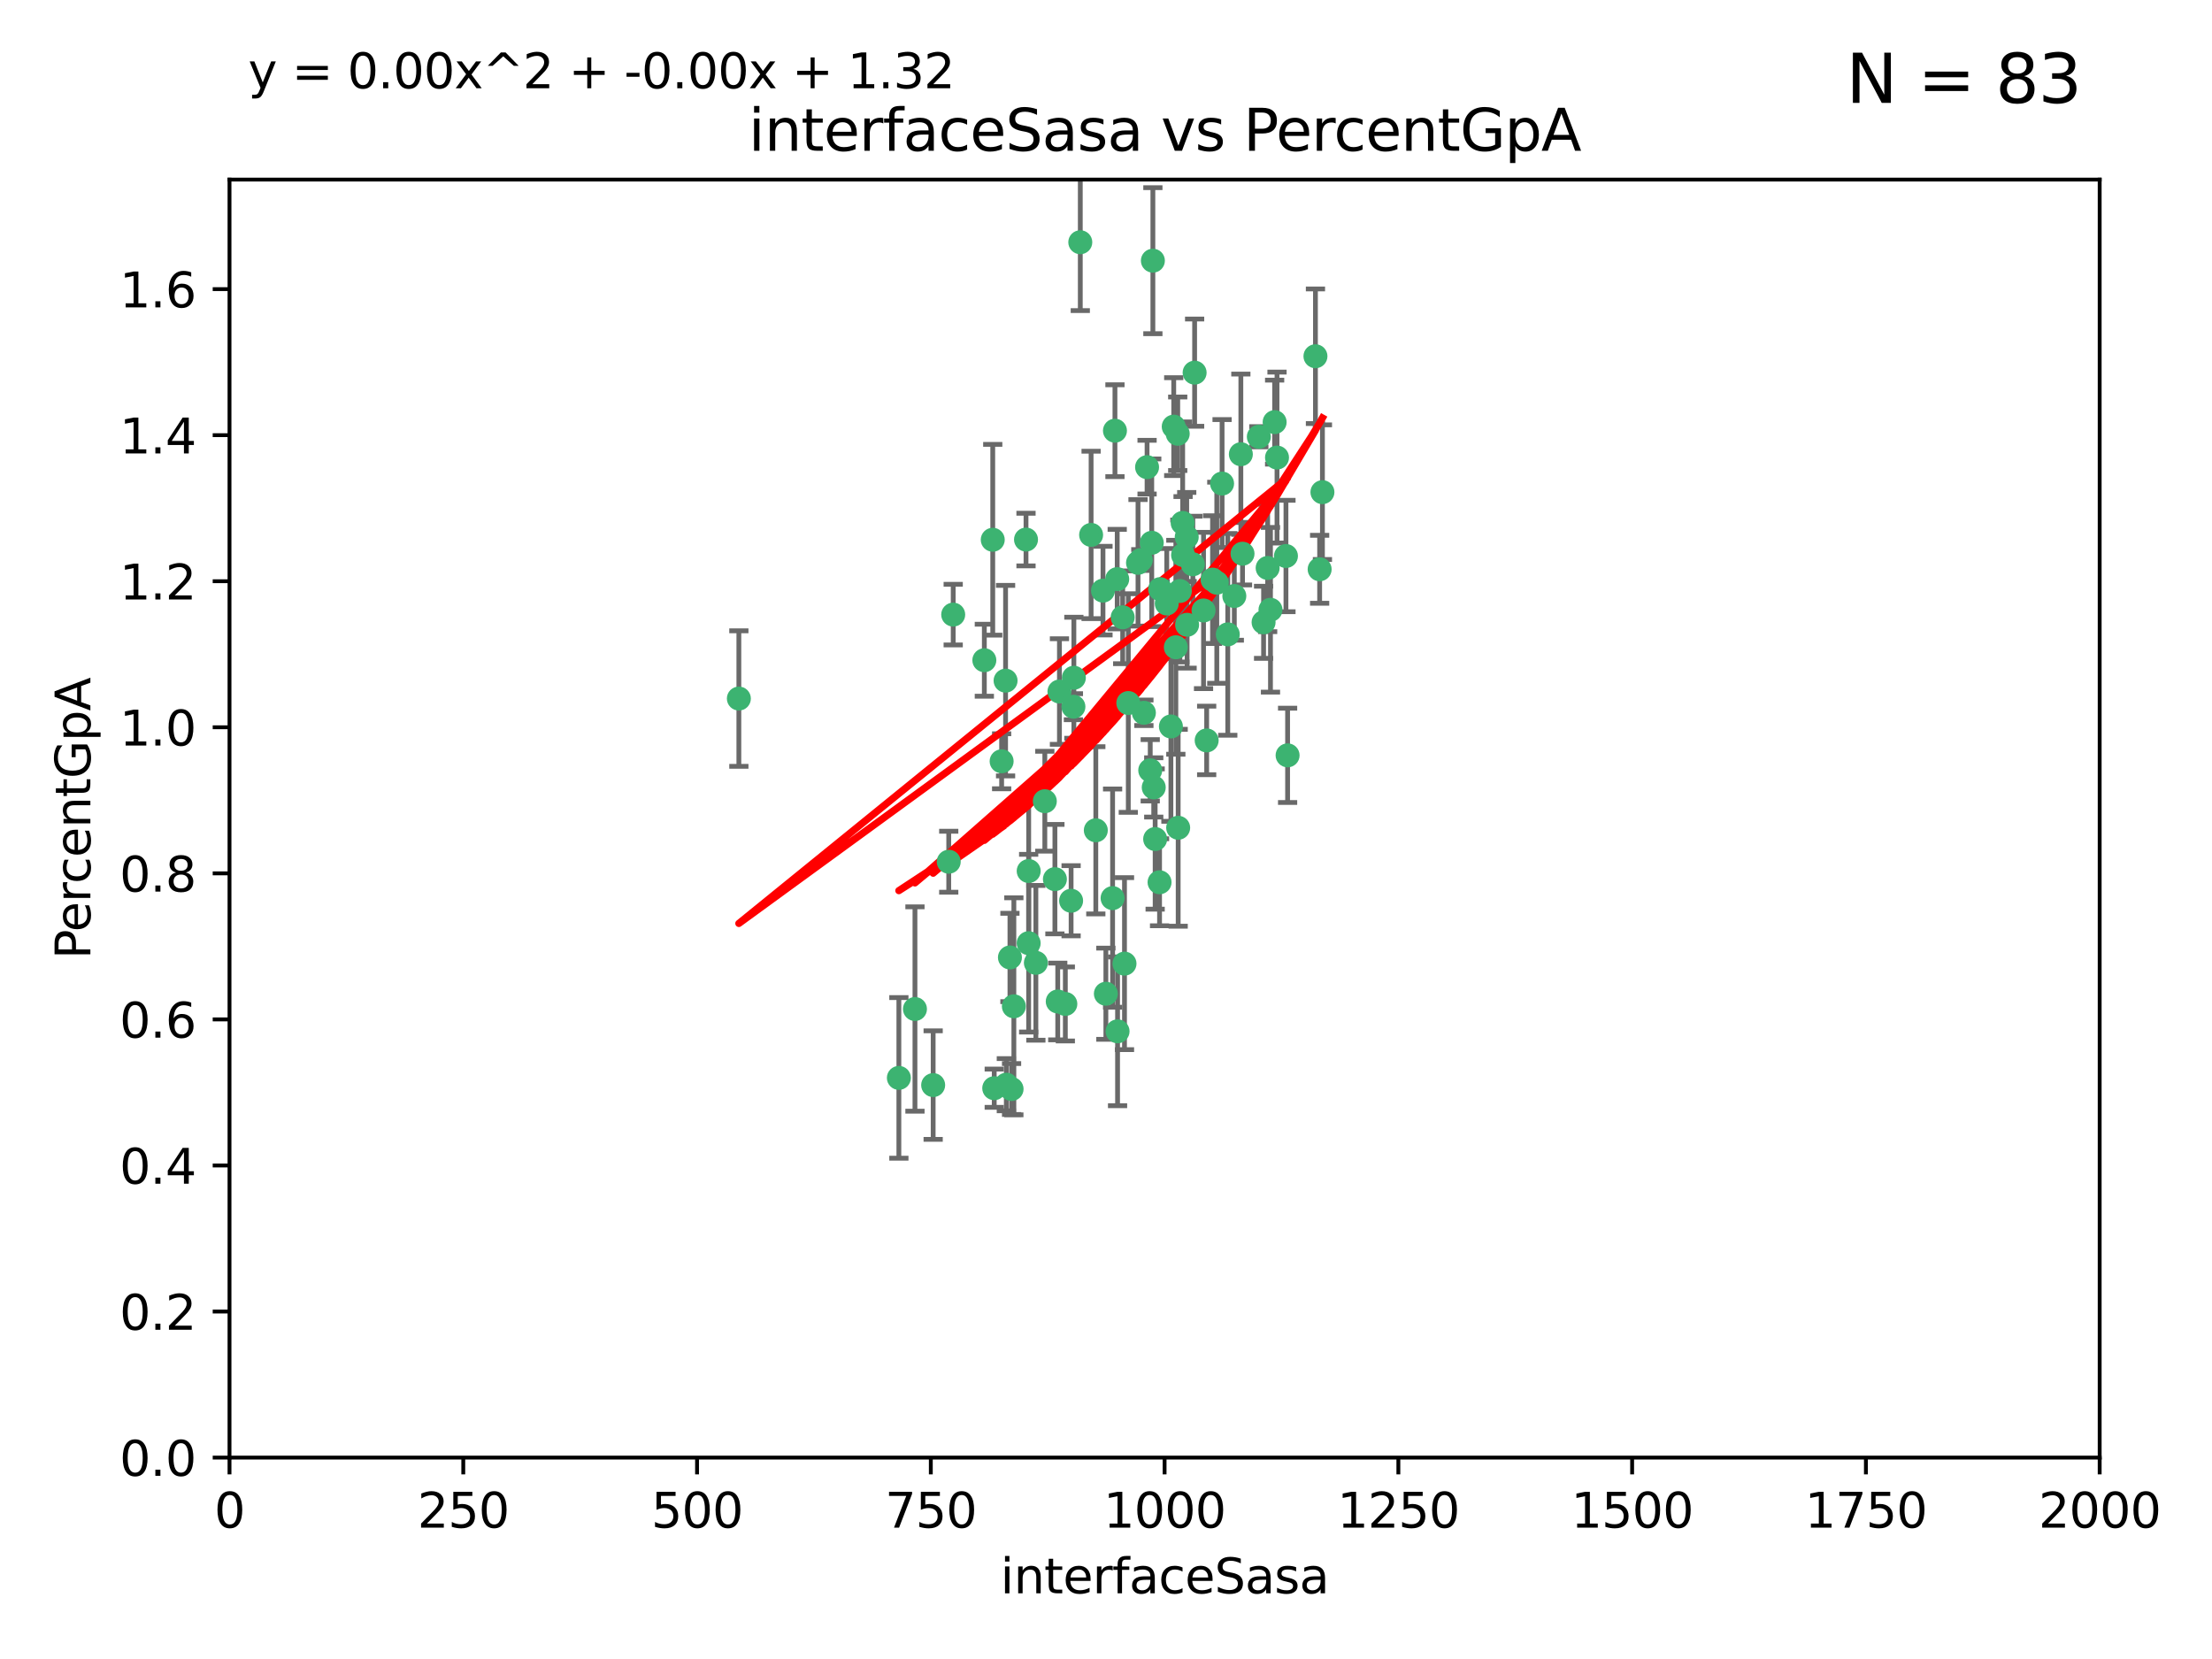 <?xml version="1.0" encoding="utf-8" standalone="no"?>
<!DOCTYPE svg PUBLIC "-//W3C//DTD SVG 1.1//EN"
  "http://www.w3.org/Graphics/SVG/1.1/DTD/svg11.dtd">
<svg xmlns:xlink="http://www.w3.org/1999/xlink" width="460.8pt" height="345.6pt" viewBox="0 0 460.8 345.6" xmlns="http://www.w3.org/2000/svg" version="1.1">
 <defs>
  <style type="text/css">*{stroke-linejoin: round; stroke-linecap: butt}</style>
 </defs>
 <g id="figure_1">
  <g id="patch_1">
   <path d="M 0 345.6 
L 460.8 345.6 
L 460.8 0 
L 0 0 
z
" style="fill: #ffffff"/>
  </g>
  <g id="axes_1">
   <g id="patch_2">
    <path d="M 47.81 303.64 
L 437.4 303.64 
L 437.4 37.411 
L 47.81 37.411 
z
" style="fill: #ffffff"/>
   </g>
   <g id="PathCollection_1">
    <defs>
     <path id="m2035e90e9b" d="M 0 1.118 
C 0.297 1.118 0.581 1 0.791 0.791 
C 1 0.581 1.118 0.297 1.118 0 
C 1.118 -0.297 1 -0.581 0.791 -0.791 
C 0.581 -1 0.297 -1.118 0 -1.118 
C -0.297 -1.118 -0.581 -1 -0.791 -0.791 
C -1 -0.581 -1.118 -0.297 -1.118 0 
C -1.118 0.297 -1 0.581 -0.791 0.791 
C -0.581 1 -0.297 1.118 0 1.118 
z
" style="stroke: #3cb371"/>
    </defs>
    <g clip-path="url(#p2000f128b9)">
     <use xlink:href="#m2035e90e9b" x="275.486" y="102.526" style="fill: #3cb371; stroke: #3cb371"/>
     <use xlink:href="#m2035e90e9b" x="274.906" y="118.592" style="fill: #3cb371; stroke: #3cb371"/>
     <use xlink:href="#m2035e90e9b" x="258.839" y="115.347" style="fill: #3cb371; stroke: #3cb371"/>
     <use xlink:href="#m2035e90e9b" x="266.025" y="95.318" style="fill: #3cb371; stroke: #3cb371"/>
     <use xlink:href="#m2035e90e9b" x="274.033" y="74.211" style="fill: #3cb371; stroke: #3cb371"/>
     <use xlink:href="#m2035e90e9b" x="244.948" y="134.836" style="fill: #3cb371; stroke: #3cb371"/>
     <use xlink:href="#m2035e90e9b" x="245.342" y="90.362" style="fill: #3cb371; stroke: #3cb371"/>
     <use xlink:href="#m2035e90e9b" x="238.294" y="148.487" style="fill: #3cb371; stroke: #3cb371"/>
     <use xlink:href="#m2035e90e9b" x="265.53" y="87.939" style="fill: #3cb371; stroke: #3cb371"/>
     <use xlink:href="#m2035e90e9b" x="240.166" y="54.304" style="fill: #3cb371; stroke: #3cb371"/>
     <use xlink:href="#m2035e90e9b" x="233.876" y="128.593" style="fill: #3cb371; stroke: #3cb371"/>
     <use xlink:href="#m2035e90e9b" x="246.37" y="108.935" style="fill: #3cb371; stroke: #3cb371"/>
     <use xlink:href="#m2035e90e9b" x="247.296" y="130.157" style="fill: #3cb371; stroke: #3cb371"/>
     <use xlink:href="#m2035e90e9b" x="231.774" y="187.094" style="fill: #3cb371; stroke: #3cb371"/>
     <use xlink:href="#m2035e90e9b" x="238.956" y="97.317" style="fill: #3cb371; stroke: #3cb371"/>
     <use xlink:href="#m2035e90e9b" x="243.059" y="125.723" style="fill: #3cb371; stroke: #3cb371"/>
     <use xlink:href="#m2035e90e9b" x="230.374" y="207.013" style="fill: #3cb371; stroke: #3cb371"/>
     <use xlink:href="#m2035e90e9b" x="267.887" y="115.829" style="fill: #3cb371; stroke: #3cb371"/>
     <use xlink:href="#m2035e90e9b" x="245.788" y="123.117" style="fill: #3cb371; stroke: #3cb371"/>
     <use xlink:href="#m2035e90e9b" x="219.756" y="183.14" style="fill: #3cb371; stroke: #3cb371"/>
     <use xlink:href="#m2035e90e9b" x="220.702" y="144.057" style="fill: #3cb371; stroke: #3cb371"/>
     <use xlink:href="#m2035e90e9b" x="217.656" y="166.909" style="fill: #3cb371; stroke: #3cb371"/>
     <use xlink:href="#m2035e90e9b" x="244.508" y="88.874" style="fill: #3cb371; stroke: #3cb371"/>
     <use xlink:href="#m2035e90e9b" x="221.928" y="209.141" style="fill: #3cb371; stroke: #3cb371"/>
     <use xlink:href="#m2035e90e9b" x="250.718" y="127.171" style="fill: #3cb371; stroke: #3cb371"/>
     <use xlink:href="#m2035e90e9b" x="245.435" y="172.439" style="fill: #3cb371; stroke: #3cb371"/>
     <use xlink:href="#m2035e90e9b" x="264.664" y="127.028" style="fill: #3cb371; stroke: #3cb371"/>
     <use xlink:href="#m2035e90e9b" x="240.345" y="164.032" style="fill: #3cb371; stroke: #3cb371"/>
     <use xlink:href="#m2035e90e9b" x="229.772" y="123.038" style="fill: #3cb371; stroke: #3cb371"/>
     <use xlink:href="#m2035e90e9b" x="257.131" y="124.161" style="fill: #3cb371; stroke: #3cb371"/>
     <use xlink:href="#m2035e90e9b" x="153.919" y="145.522" style="fill: #3cb371; stroke: #3cb371"/>
     <use xlink:href="#m2035e90e9b" x="268.23" y="157.353" style="fill: #3cb371; stroke: #3cb371"/>
     <use xlink:href="#m2035e90e9b" x="206.808" y="112.441" style="fill: #3cb371; stroke: #3cb371"/>
     <use xlink:href="#m2035e90e9b" x="246.456" y="115.624" style="fill: #3cb371; stroke: #3cb371"/>
     <use xlink:href="#m2035e90e9b" x="252.596" y="120.746" style="fill: #3cb371; stroke: #3cb371"/>
     <use xlink:href="#m2035e90e9b" x="239.93" y="113.07" style="fill: #3cb371; stroke: #3cb371"/>
     <use xlink:href="#m2035e90e9b" x="215.791" y="200.575" style="fill: #3cb371; stroke: #3cb371"/>
     <use xlink:href="#m2035e90e9b" x="232.737" y="120.64" style="fill: #3cb371; stroke: #3cb371"/>
     <use xlink:href="#m2035e90e9b" x="225.044" y="50.463" style="fill: #3cb371; stroke: #3cb371"/>
     <use xlink:href="#m2035e90e9b" x="264.075" y="118.317" style="fill: #3cb371; stroke: #3cb371"/>
     <use xlink:href="#m2035e90e9b" x="255.769" y="132.151" style="fill: #3cb371; stroke: #3cb371"/>
     <use xlink:href="#m2035e90e9b" x="248.492" y="117.548" style="fill: #3cb371; stroke: #3cb371"/>
     <use xlink:href="#m2035e90e9b" x="198.57" y="128.033" style="fill: #3cb371; stroke: #3cb371"/>
     <use xlink:href="#m2035e90e9b" x="241.67" y="122.726" style="fill: #3cb371; stroke: #3cb371"/>
     <use xlink:href="#m2035e90e9b" x="213.736" y="112.4" style="fill: #3cb371; stroke: #3cb371"/>
     <use xlink:href="#m2035e90e9b" x="253.48" y="121.39" style="fill: #3cb371; stroke: #3cb371"/>
     <use xlink:href="#m2035e90e9b" x="227.298" y="111.43" style="fill: #3cb371; stroke: #3cb371"/>
     <use xlink:href="#m2035e90e9b" x="223.706" y="141.186" style="fill: #3cb371; stroke: #3cb371"/>
     <use xlink:href="#m2035e90e9b" x="254.581" y="100.735" style="fill: #3cb371; stroke: #3cb371"/>
     <use xlink:href="#m2035e90e9b" x="223.131" y="187.642" style="fill: #3cb371; stroke: #3cb371"/>
     <use xlink:href="#m2035e90e9b" x="262.238" y="90.985" style="fill: #3cb371; stroke: #3cb371"/>
     <use xlink:href="#m2035e90e9b" x="237.649" y="116.663" style="fill: #3cb371; stroke: #3cb371"/>
     <use xlink:href="#m2035e90e9b" x="237.069" y="117.25" style="fill: #3cb371; stroke: #3cb371"/>
     <use xlink:href="#m2035e90e9b" x="214.288" y="196.482" style="fill: #3cb371; stroke: #3cb371"/>
     <use xlink:href="#m2035e90e9b" x="210.388" y="199.457" style="fill: #3cb371; stroke: #3cb371"/>
     <use xlink:href="#m2035e90e9b" x="247.216" y="111.877" style="fill: #3cb371; stroke: #3cb371"/>
     <use xlink:href="#m2035e90e9b" x="214.295" y="181.451" style="fill: #3cb371; stroke: #3cb371"/>
     <use xlink:href="#m2035e90e9b" x="187.252" y="224.544" style="fill: #3cb371; stroke: #3cb371"/>
     <use xlink:href="#m2035e90e9b" x="211.206" y="209.633" style="fill: #3cb371; stroke: #3cb371"/>
     <use xlink:href="#m2035e90e9b" x="207.117" y="226.694" style="fill: #3cb371; stroke: #3cb371"/>
     <use xlink:href="#m2035e90e9b" x="234.254" y="200.742" style="fill: #3cb371; stroke: #3cb371"/>
     <use xlink:href="#m2035e90e9b" x="210.729" y="226.863" style="fill: #3cb371; stroke: #3cb371"/>
     <use xlink:href="#m2035e90e9b" x="232.265" y="89.722" style="fill: #3cb371; stroke: #3cb371"/>
     <use xlink:href="#m2035e90e9b" x="228.278" y="172.967" style="fill: #3cb371; stroke: #3cb371"/>
     <use xlink:href="#m2035e90e9b" x="258.492" y="94.622" style="fill: #3cb371; stroke: #3cb371"/>
     <use xlink:href="#m2035e90e9b" x="205.056" y="137.537" style="fill: #3cb371; stroke: #3cb371"/>
     <use xlink:href="#m2035e90e9b" x="220.348" y="208.627" style="fill: #3cb371; stroke: #3cb371"/>
     <use xlink:href="#m2035e90e9b" x="232.809" y="214.843" style="fill: #3cb371; stroke: #3cb371"/>
     <use xlink:href="#m2035e90e9b" x="194.395" y="226.045" style="fill: #3cb371; stroke: #3cb371"/>
     <use xlink:href="#m2035e90e9b" x="239.615" y="160.464" style="fill: #3cb371; stroke: #3cb371"/>
     <use xlink:href="#m2035e90e9b" x="241.557" y="183.793" style="fill: #3cb371; stroke: #3cb371"/>
     <use xlink:href="#m2035e90e9b" x="263.228" y="129.634" style="fill: #3cb371; stroke: #3cb371"/>
     <use xlink:href="#m2035e90e9b" x="251.371" y="154.242" style="fill: #3cb371; stroke: #3cb371"/>
     <use xlink:href="#m2035e90e9b" x="223.611" y="147.219" style="fill: #3cb371; stroke: #3cb371"/>
     <use xlink:href="#m2035e90e9b" x="240.64" y="174.785" style="fill: #3cb371; stroke: #3cb371"/>
     <use xlink:href="#m2035e90e9b" x="190.603" y="210.197" style="fill: #3cb371; stroke: #3cb371"/>
     <use xlink:href="#m2035e90e9b" x="235.045" y="146.454" style="fill: #3cb371; stroke: #3cb371"/>
     <use xlink:href="#m2035e90e9b" x="209.638" y="225.964" style="fill: #3cb371; stroke: #3cb371"/>
     <use xlink:href="#m2035e90e9b" x="209.48" y="141.79" style="fill: #3cb371; stroke: #3cb371"/>
     <use xlink:href="#m2035e90e9b" x="243.922" y="151.336" style="fill: #3cb371; stroke: #3cb371"/>
     <use xlink:href="#m2035e90e9b" x="248.862" y="77.63" style="fill: #3cb371; stroke: #3cb371"/>
     <use xlink:href="#m2035e90e9b" x="197.639" y="179.513" style="fill: #3cb371; stroke: #3cb371"/>
     <use xlink:href="#m2035e90e9b" x="208.658" y="158.587" style="fill: #3cb371; stroke: #3cb371"/>
    </g>
   </g>
   <g id="matplotlib.axis_1">
    <g id="xtick_1">
     <g id="line2d_1">
      <defs>
       <path id="mc9abfb9049" d="M 0 0 
L 0 3.5 
" style="stroke: #000000; stroke-width: 0.8"/>
      </defs>
      <g>
       <use xlink:href="#mc9abfb9049" x="47.81" y="303.64" style="stroke: #000000; stroke-width: 0.8"/>
      </g>
     </g>
     <g id="text_1">
      <!-- 0 -->
      <g transform="translate(44.629 318.238)scale(0.1 -0.1)">
       <defs>
        <path id="DejaVuSans-30" d="M 2034 4250 
Q 1547 4250 1301 3770 
Q 1056 3291 1056 2328 
Q 1056 1369 1301 889 
Q 1547 409 2034 409 
Q 2525 409 2770 889 
Q 3016 1369 3016 2328 
Q 3016 3291 2770 3770 
Q 2525 4250 2034 4250 
z
M 2034 4750 
Q 2819 4750 3233 4129 
Q 3647 3509 3647 2328 
Q 3647 1150 3233 529 
Q 2819 -91 2034 -91 
Q 1250 -91 836 529 
Q 422 1150 422 2328 
Q 422 3509 836 4129 
Q 1250 4750 2034 4750 
z
" transform="scale(0.016)"/>
       </defs>
       <use xlink:href="#DejaVuSans-30"/>
      </g>
     </g>
    </g>
    <g id="xtick_2">
     <g id="line2d_2">
      <g>
       <use xlink:href="#mc9abfb9049" x="96.509" y="303.64" style="stroke: #000000; stroke-width: 0.8"/>
      </g>
     </g>
     <g id="text_2">
      <!-- 250 -->
      <g transform="translate(86.965 318.238)scale(0.1 -0.1)">
       <defs>
        <path id="DejaVuSans-32" d="M 1228 531 
L 3431 531 
L 3431 0 
L 469 0 
L 469 531 
Q 828 903 1448 1529 
Q 2069 2156 2228 2338 
Q 2531 2678 2651 2914 
Q 2772 3150 2772 3378 
Q 2772 3750 2511 3984 
Q 2250 4219 1831 4219 
Q 1534 4219 1204 4116 
Q 875 4013 500 3803 
L 500 4441 
Q 881 4594 1212 4672 
Q 1544 4750 1819 4750 
Q 2544 4750 2975 4387 
Q 3406 4025 3406 3419 
Q 3406 3131 3298 2873 
Q 3191 2616 2906 2266 
Q 2828 2175 2409 1742 
Q 1991 1309 1228 531 
z
" transform="scale(0.016)"/>
        <path id="DejaVuSans-35" d="M 691 4666 
L 3169 4666 
L 3169 4134 
L 1269 4134 
L 1269 2991 
Q 1406 3038 1543 3061 
Q 1681 3084 1819 3084 
Q 2600 3084 3056 2656 
Q 3513 2228 3513 1497 
Q 3513 744 3044 326 
Q 2575 -91 1722 -91 
Q 1428 -91 1123 -41 
Q 819 9 494 109 
L 494 744 
Q 775 591 1075 516 
Q 1375 441 1709 441 
Q 2250 441 2565 725 
Q 2881 1009 2881 1497 
Q 2881 1984 2565 2268 
Q 2250 2553 1709 2553 
Q 1456 2553 1204 2497 
Q 953 2441 691 2322 
L 691 4666 
z
" transform="scale(0.016)"/>
       </defs>
       <use xlink:href="#DejaVuSans-32"/>
       <use xlink:href="#DejaVuSans-35" x="63.623"/>
       <use xlink:href="#DejaVuSans-30" x="127.246"/>
      </g>
     </g>
    </g>
    <g id="xtick_3">
     <g id="line2d_3">
      <g>
       <use xlink:href="#mc9abfb9049" x="145.208" y="303.64" style="stroke: #000000; stroke-width: 0.8"/>
      </g>
     </g>
     <g id="text_3">
      <!-- 500 -->
      <g transform="translate(135.664 318.238)scale(0.1 -0.1)">
       <use xlink:href="#DejaVuSans-35"/>
       <use xlink:href="#DejaVuSans-30" x="63.623"/>
       <use xlink:href="#DejaVuSans-30" x="127.246"/>
      </g>
     </g>
    </g>
    <g id="xtick_4">
     <g id="line2d_4">
      <g>
       <use xlink:href="#mc9abfb9049" x="193.906" y="303.64" style="stroke: #000000; stroke-width: 0.8"/>
      </g>
     </g>
     <g id="text_4">
      <!-- 750 -->
      <g transform="translate(184.363 318.238)scale(0.1 -0.1)">
       <defs>
        <path id="DejaVuSans-37" d="M 525 4666 
L 3525 4666 
L 3525 4397 
L 1831 0 
L 1172 0 
L 2766 4134 
L 525 4134 
L 525 4666 
z
" transform="scale(0.016)"/>
       </defs>
       <use xlink:href="#DejaVuSans-37"/>
       <use xlink:href="#DejaVuSans-35" x="63.623"/>
       <use xlink:href="#DejaVuSans-30" x="127.246"/>
      </g>
     </g>
    </g>
    <g id="xtick_5">
     <g id="line2d_5">
      <g>
       <use xlink:href="#mc9abfb9049" x="242.605" y="303.64" style="stroke: #000000; stroke-width: 0.8"/>
      </g>
     </g>
     <g id="text_5">
      <!-- 1000 -->
      <g transform="translate(229.88 318.238)scale(0.1 -0.1)">
       <defs>
        <path id="DejaVuSans-31" d="M 794 531 
L 1825 531 
L 1825 4091 
L 703 3866 
L 703 4441 
L 1819 4666 
L 2450 4666 
L 2450 531 
L 3481 531 
L 3481 0 
L 794 0 
L 794 531 
z
" transform="scale(0.016)"/>
       </defs>
       <use xlink:href="#DejaVuSans-31"/>
       <use xlink:href="#DejaVuSans-30" x="63.623"/>
       <use xlink:href="#DejaVuSans-30" x="127.246"/>
       <use xlink:href="#DejaVuSans-30" x="190.869"/>
      </g>
     </g>
    </g>
    <g id="xtick_6">
     <g id="line2d_6">
      <g>
       <use xlink:href="#mc9abfb9049" x="291.304" y="303.64" style="stroke: #000000; stroke-width: 0.8"/>
      </g>
     </g>
     <g id="text_6">
      <!-- 1250 -->
      <g transform="translate(278.579 318.238)scale(0.1 -0.1)">
       <use xlink:href="#DejaVuSans-31"/>
       <use xlink:href="#DejaVuSans-32" x="63.623"/>
       <use xlink:href="#DejaVuSans-35" x="127.246"/>
       <use xlink:href="#DejaVuSans-30" x="190.869"/>
      </g>
     </g>
    </g>
    <g id="xtick_7">
     <g id="line2d_7">
      <g>
       <use xlink:href="#mc9abfb9049" x="340.002" y="303.64" style="stroke: #000000; stroke-width: 0.8"/>
      </g>
     </g>
     <g id="text_7">
      <!-- 1500 -->
      <g transform="translate(327.277 318.238)scale(0.1 -0.1)">
       <use xlink:href="#DejaVuSans-31"/>
       <use xlink:href="#DejaVuSans-35" x="63.623"/>
       <use xlink:href="#DejaVuSans-30" x="127.246"/>
       <use xlink:href="#DejaVuSans-30" x="190.869"/>
      </g>
     </g>
    </g>
    <g id="xtick_8">
     <g id="line2d_8">
      <g>
       <use xlink:href="#mc9abfb9049" x="388.701" y="303.64" style="stroke: #000000; stroke-width: 0.8"/>
      </g>
     </g>
     <g id="text_8">
      <!-- 1750 -->
      <g transform="translate(375.976 318.238)scale(0.1 -0.1)">
       <use xlink:href="#DejaVuSans-31"/>
       <use xlink:href="#DejaVuSans-37" x="63.623"/>
       <use xlink:href="#DejaVuSans-35" x="127.246"/>
       <use xlink:href="#DejaVuSans-30" x="190.869"/>
      </g>
     </g>
    </g>
    <g id="xtick_9">
     <g id="line2d_9">
      <g>
       <use xlink:href="#mc9abfb9049" x="437.4" y="303.64" style="stroke: #000000; stroke-width: 0.8"/>
      </g>
     </g>
     <g id="text_9">
      <!-- 2000 -->
      <g transform="translate(424.675 318.238)scale(0.1 -0.1)">
       <use xlink:href="#DejaVuSans-32"/>
       <use xlink:href="#DejaVuSans-30" x="63.623"/>
       <use xlink:href="#DejaVuSans-30" x="127.246"/>
       <use xlink:href="#DejaVuSans-30" x="190.869"/>
      </g>
     </g>
    </g>
    <g id="text_10">
     <!-- interfaceSasa -->
     <g transform="translate(208.398 331.917)scale(0.1 -0.1)">
      <defs>
       <path id="DejaVuSans-69" d="M 603 3500 
L 1178 3500 
L 1178 0 
L 603 0 
L 603 3500 
z
M 603 4863 
L 1178 4863 
L 1178 4134 
L 603 4134 
L 603 4863 
z
" transform="scale(0.016)"/>
       <path id="DejaVuSans-6e" d="M 3513 2113 
L 3513 0 
L 2938 0 
L 2938 2094 
Q 2938 2591 2744 2837 
Q 2550 3084 2163 3084 
Q 1697 3084 1428 2787 
Q 1159 2491 1159 1978 
L 1159 0 
L 581 0 
L 581 3500 
L 1159 3500 
L 1159 2956 
Q 1366 3272 1645 3428 
Q 1925 3584 2291 3584 
Q 2894 3584 3203 3211 
Q 3513 2838 3513 2113 
z
" transform="scale(0.016)"/>
       <path id="DejaVuSans-74" d="M 1172 4494 
L 1172 3500 
L 2356 3500 
L 2356 3053 
L 1172 3053 
L 1172 1153 
Q 1172 725 1289 603 
Q 1406 481 1766 481 
L 2356 481 
L 2356 0 
L 1766 0 
Q 1100 0 847 248 
Q 594 497 594 1153 
L 594 3053 
L 172 3053 
L 172 3500 
L 594 3500 
L 594 4494 
L 1172 4494 
z
" transform="scale(0.016)"/>
       <path id="DejaVuSans-65" d="M 3597 1894 
L 3597 1613 
L 953 1613 
Q 991 1019 1311 708 
Q 1631 397 2203 397 
Q 2534 397 2845 478 
Q 3156 559 3463 722 
L 3463 178 
Q 3153 47 2828 -22 
Q 2503 -91 2169 -91 
Q 1331 -91 842 396 
Q 353 884 353 1716 
Q 353 2575 817 3079 
Q 1281 3584 2069 3584 
Q 2775 3584 3186 3129 
Q 3597 2675 3597 1894 
z
M 3022 2063 
Q 3016 2534 2758 2815 
Q 2500 3097 2075 3097 
Q 1594 3097 1305 2825 
Q 1016 2553 972 2059 
L 3022 2063 
z
" transform="scale(0.016)"/>
       <path id="DejaVuSans-72" d="M 2631 2963 
Q 2534 3019 2420 3045 
Q 2306 3072 2169 3072 
Q 1681 3072 1420 2755 
Q 1159 2438 1159 1844 
L 1159 0 
L 581 0 
L 581 3500 
L 1159 3500 
L 1159 2956 
Q 1341 3275 1631 3429 
Q 1922 3584 2338 3584 
Q 2397 3584 2469 3576 
Q 2541 3569 2628 3553 
L 2631 2963 
z
" transform="scale(0.016)"/>
       <path id="DejaVuSans-66" d="M 2375 4863 
L 2375 4384 
L 1825 4384 
Q 1516 4384 1395 4259 
Q 1275 4134 1275 3809 
L 1275 3500 
L 2222 3500 
L 2222 3053 
L 1275 3053 
L 1275 0 
L 697 0 
L 697 3053 
L 147 3053 
L 147 3500 
L 697 3500 
L 697 3744 
Q 697 4328 969 4595 
Q 1241 4863 1831 4863 
L 2375 4863 
z
" transform="scale(0.016)"/>
       <path id="DejaVuSans-61" d="M 2194 1759 
Q 1497 1759 1228 1600 
Q 959 1441 959 1056 
Q 959 750 1161 570 
Q 1363 391 1709 391 
Q 2188 391 2477 730 
Q 2766 1069 2766 1631 
L 2766 1759 
L 2194 1759 
z
M 3341 1997 
L 3341 0 
L 2766 0 
L 2766 531 
Q 2569 213 2275 61 
Q 1981 -91 1556 -91 
Q 1019 -91 701 211 
Q 384 513 384 1019 
Q 384 1609 779 1909 
Q 1175 2209 1959 2209 
L 2766 2209 
L 2766 2266 
Q 2766 2663 2505 2880 
Q 2244 3097 1772 3097 
Q 1472 3097 1187 3025 
Q 903 2953 641 2809 
L 641 3341 
Q 956 3463 1253 3523 
Q 1550 3584 1831 3584 
Q 2591 3584 2966 3190 
Q 3341 2797 3341 1997 
z
" transform="scale(0.016)"/>
       <path id="DejaVuSans-63" d="M 3122 3366 
L 3122 2828 
Q 2878 2963 2633 3030 
Q 2388 3097 2138 3097 
Q 1578 3097 1268 2742 
Q 959 2388 959 1747 
Q 959 1106 1268 751 
Q 1578 397 2138 397 
Q 2388 397 2633 464 
Q 2878 531 3122 666 
L 3122 134 
Q 2881 22 2623 -34 
Q 2366 -91 2075 -91 
Q 1284 -91 818 406 
Q 353 903 353 1747 
Q 353 2603 823 3093 
Q 1294 3584 2113 3584 
Q 2378 3584 2631 3529 
Q 2884 3475 3122 3366 
z
" transform="scale(0.016)"/>
       <path id="DejaVuSans-53" d="M 3425 4513 
L 3425 3897 
Q 3066 4069 2747 4153 
Q 2428 4238 2131 4238 
Q 1616 4238 1336 4038 
Q 1056 3838 1056 3469 
Q 1056 3159 1242 3001 
Q 1428 2844 1947 2747 
L 2328 2669 
Q 3034 2534 3370 2195 
Q 3706 1856 3706 1288 
Q 3706 609 3251 259 
Q 2797 -91 1919 -91 
Q 1588 -91 1214 -16 
Q 841 59 441 206 
L 441 856 
Q 825 641 1194 531 
Q 1563 422 1919 422 
Q 2459 422 2753 634 
Q 3047 847 3047 1241 
Q 3047 1584 2836 1778 
Q 2625 1972 2144 2069 
L 1759 2144 
Q 1053 2284 737 2584 
Q 422 2884 422 3419 
Q 422 4038 858 4394 
Q 1294 4750 2059 4750 
Q 2388 4750 2728 4690 
Q 3069 4631 3425 4513 
z
" transform="scale(0.016)"/>
       <path id="DejaVuSans-73" d="M 2834 3397 
L 2834 2853 
Q 2591 2978 2328 3040 
Q 2066 3103 1784 3103 
Q 1356 3103 1142 2972 
Q 928 2841 928 2578 
Q 928 2378 1081 2264 
Q 1234 2150 1697 2047 
L 1894 2003 
Q 2506 1872 2764 1633 
Q 3022 1394 3022 966 
Q 3022 478 2636 193 
Q 2250 -91 1575 -91 
Q 1294 -91 989 -36 
Q 684 19 347 128 
L 347 722 
Q 666 556 975 473 
Q 1284 391 1588 391 
Q 1994 391 2212 530 
Q 2431 669 2431 922 
Q 2431 1156 2273 1281 
Q 2116 1406 1581 1522 
L 1381 1569 
Q 847 1681 609 1914 
Q 372 2147 372 2553 
Q 372 3047 722 3315 
Q 1072 3584 1716 3584 
Q 2034 3584 2315 3537 
Q 2597 3491 2834 3397 
z
" transform="scale(0.016)"/>
      </defs>
      <use xlink:href="#DejaVuSans-69"/>
      <use xlink:href="#DejaVuSans-6e" x="27.783"/>
      <use xlink:href="#DejaVuSans-74" x="91.162"/>
      <use xlink:href="#DejaVuSans-65" x="130.371"/>
      <use xlink:href="#DejaVuSans-72" x="191.895"/>
      <use xlink:href="#DejaVuSans-66" x="233.008"/>
      <use xlink:href="#DejaVuSans-61" x="268.213"/>
      <use xlink:href="#DejaVuSans-63" x="329.492"/>
      <use xlink:href="#DejaVuSans-65" x="384.473"/>
      <use xlink:href="#DejaVuSans-53" x="445.996"/>
      <use xlink:href="#DejaVuSans-61" x="509.473"/>
      <use xlink:href="#DejaVuSans-73" x="570.752"/>
      <use xlink:href="#DejaVuSans-61" x="622.852"/>
     </g>
    </g>
   </g>
   <g id="matplotlib.axis_2">
    <g id="ytick_1">
     <g id="line2d_10">
      <defs>
       <path id="m9966cd442e" d="M 0 0 
L -3.5 0 
" style="stroke: #000000; stroke-width: 0.8"/>
      </defs>
      <g>
       <use xlink:href="#m9966cd442e" x="47.81" y="303.64" style="stroke: #000000; stroke-width: 0.8"/>
      </g>
     </g>
     <g id="text_11">
      <!-- 0.0 -->
      <g transform="translate(24.907 307.439)scale(0.1 -0.1)">
       <defs>
        <path id="DejaVuSans-2e" d="M 684 794 
L 1344 794 
L 1344 0 
L 684 0 
L 684 794 
z
" transform="scale(0.016)"/>
       </defs>
       <use xlink:href="#DejaVuSans-30"/>
       <use xlink:href="#DejaVuSans-2e" x="63.623"/>
       <use xlink:href="#DejaVuSans-30" x="95.41"/>
      </g>
     </g>
    </g>
    <g id="ytick_2">
     <g id="line2d_11">
      <g>
       <use xlink:href="#m9966cd442e" x="47.81" y="273.214" style="stroke: #000000; stroke-width: 0.8"/>
      </g>
     </g>
     <g id="text_12">
      <!-- 0.2 -->
      <g transform="translate(24.907 277.013)scale(0.1 -0.1)">
       <use xlink:href="#DejaVuSans-30"/>
       <use xlink:href="#DejaVuSans-2e" x="63.623"/>
       <use xlink:href="#DejaVuSans-32" x="95.41"/>
      </g>
     </g>
    </g>
    <g id="ytick_3">
     <g id="line2d_12">
      <g>
       <use xlink:href="#m9966cd442e" x="47.81" y="242.788" style="stroke: #000000; stroke-width: 0.8"/>
      </g>
     </g>
     <g id="text_13">
      <!-- 0.4 -->
      <g transform="translate(24.907 246.587)scale(0.1 -0.1)">
       <defs>
        <path id="DejaVuSans-34" d="M 2419 4116 
L 825 1625 
L 2419 1625 
L 2419 4116 
z
M 2253 4666 
L 3047 4666 
L 3047 1625 
L 3713 1625 
L 3713 1100 
L 3047 1100 
L 3047 0 
L 2419 0 
L 2419 1100 
L 313 1100 
L 313 1709 
L 2253 4666 
z
" transform="scale(0.016)"/>
       </defs>
       <use xlink:href="#DejaVuSans-30"/>
       <use xlink:href="#DejaVuSans-2e" x="63.623"/>
       <use xlink:href="#DejaVuSans-34" x="95.41"/>
      </g>
     </g>
    </g>
    <g id="ytick_4">
     <g id="line2d_13">
      <g>
       <use xlink:href="#m9966cd442e" x="47.81" y="212.362" style="stroke: #000000; stroke-width: 0.8"/>
      </g>
     </g>
     <g id="text_14">
      <!-- 0.6 -->
      <g transform="translate(24.907 216.161)scale(0.1 -0.1)">
       <defs>
        <path id="DejaVuSans-36" d="M 2113 2584 
Q 1688 2584 1439 2293 
Q 1191 2003 1191 1497 
Q 1191 994 1439 701 
Q 1688 409 2113 409 
Q 2538 409 2786 701 
Q 3034 994 3034 1497 
Q 3034 2003 2786 2293 
Q 2538 2584 2113 2584 
z
M 3366 4563 
L 3366 3988 
Q 3128 4100 2886 4159 
Q 2644 4219 2406 4219 
Q 1781 4219 1451 3797 
Q 1122 3375 1075 2522 
Q 1259 2794 1537 2939 
Q 1816 3084 2150 3084 
Q 2853 3084 3261 2657 
Q 3669 2231 3669 1497 
Q 3669 778 3244 343 
Q 2819 -91 2113 -91 
Q 1303 -91 875 529 
Q 447 1150 447 2328 
Q 447 3434 972 4092 
Q 1497 4750 2381 4750 
Q 2619 4750 2861 4703 
Q 3103 4656 3366 4563 
z
" transform="scale(0.016)"/>
       </defs>
       <use xlink:href="#DejaVuSans-30"/>
       <use xlink:href="#DejaVuSans-2e" x="63.623"/>
       <use xlink:href="#DejaVuSans-36" x="95.41"/>
      </g>
     </g>
    </g>
    <g id="ytick_5">
     <g id="line2d_14">
      <g>
       <use xlink:href="#m9966cd442e" x="47.81" y="181.935" style="stroke: #000000; stroke-width: 0.8"/>
      </g>
     </g>
     <g id="text_15">
      <!-- 0.8 -->
      <g transform="translate(24.907 185.735)scale(0.1 -0.1)">
       <defs>
        <path id="DejaVuSans-38" d="M 2034 2216 
Q 1584 2216 1326 1975 
Q 1069 1734 1069 1313 
Q 1069 891 1326 650 
Q 1584 409 2034 409 
Q 2484 409 2743 651 
Q 3003 894 3003 1313 
Q 3003 1734 2745 1975 
Q 2488 2216 2034 2216 
z
M 1403 2484 
Q 997 2584 770 2862 
Q 544 3141 544 3541 
Q 544 4100 942 4425 
Q 1341 4750 2034 4750 
Q 2731 4750 3128 4425 
Q 3525 4100 3525 3541 
Q 3525 3141 3298 2862 
Q 3072 2584 2669 2484 
Q 3125 2378 3379 2068 
Q 3634 1759 3634 1313 
Q 3634 634 3220 271 
Q 2806 -91 2034 -91 
Q 1263 -91 848 271 
Q 434 634 434 1313 
Q 434 1759 690 2068 
Q 947 2378 1403 2484 
z
M 1172 3481 
Q 1172 3119 1398 2916 
Q 1625 2713 2034 2713 
Q 2441 2713 2670 2916 
Q 2900 3119 2900 3481 
Q 2900 3844 2670 4047 
Q 2441 4250 2034 4250 
Q 1625 4250 1398 4047 
Q 1172 3844 1172 3481 
z
" transform="scale(0.016)"/>
       </defs>
       <use xlink:href="#DejaVuSans-30"/>
       <use xlink:href="#DejaVuSans-2e" x="63.623"/>
       <use xlink:href="#DejaVuSans-38" x="95.41"/>
      </g>
     </g>
    </g>
    <g id="ytick_6">
     <g id="line2d_15">
      <g>
       <use xlink:href="#m9966cd442e" x="47.81" y="151.509" style="stroke: #000000; stroke-width: 0.8"/>
      </g>
     </g>
     <g id="text_16">
      <!-- 1.0 -->
      <g transform="translate(24.907 155.308)scale(0.1 -0.1)">
       <use xlink:href="#DejaVuSans-31"/>
       <use xlink:href="#DejaVuSans-2e" x="63.623"/>
       <use xlink:href="#DejaVuSans-30" x="95.41"/>
      </g>
     </g>
    </g>
    <g id="ytick_7">
     <g id="line2d_16">
      <g>
       <use xlink:href="#m9966cd442e" x="47.81" y="121.083" style="stroke: #000000; stroke-width: 0.8"/>
      </g>
     </g>
     <g id="text_17">
      <!-- 1.2 -->
      <g transform="translate(24.907 124.882)scale(0.1 -0.1)">
       <use xlink:href="#DejaVuSans-31"/>
       <use xlink:href="#DejaVuSans-2e" x="63.623"/>
       <use xlink:href="#DejaVuSans-32" x="95.41"/>
      </g>
     </g>
    </g>
    <g id="ytick_8">
     <g id="line2d_17">
      <g>
       <use xlink:href="#m9966cd442e" x="47.81" y="90.657" style="stroke: #000000; stroke-width: 0.8"/>
      </g>
     </g>
     <g id="text_18">
      <!-- 1.4 -->
      <g transform="translate(24.907 94.456)scale(0.1 -0.1)">
       <use xlink:href="#DejaVuSans-31"/>
       <use xlink:href="#DejaVuSans-2e" x="63.623"/>
       <use xlink:href="#DejaVuSans-34" x="95.41"/>
      </g>
     </g>
    </g>
    <g id="ytick_9">
     <g id="line2d_18">
      <g>
       <use xlink:href="#m9966cd442e" x="47.81" y="60.231" style="stroke: #000000; stroke-width: 0.8"/>
      </g>
     </g>
     <g id="text_19">
      <!-- 1.6 -->
      <g transform="translate(24.907 64.03)scale(0.1 -0.1)">
       <use xlink:href="#DejaVuSans-31"/>
       <use xlink:href="#DejaVuSans-2e" x="63.623"/>
       <use xlink:href="#DejaVuSans-36" x="95.41"/>
      </g>
     </g>
    </g>
    <g id="text_20">
     <!-- PercentGpA -->
     <g transform="translate(18.827 199.802)rotate(-90)scale(0.1 -0.1)">
      <defs>
       <path id="DejaVuSans-50" d="M 1259 4147 
L 1259 2394 
L 2053 2394 
Q 2494 2394 2734 2622 
Q 2975 2850 2975 3272 
Q 2975 3691 2734 3919 
Q 2494 4147 2053 4147 
L 1259 4147 
z
M 628 4666 
L 2053 4666 
Q 2838 4666 3239 4311 
Q 3641 3956 3641 3272 
Q 3641 2581 3239 2228 
Q 2838 1875 2053 1875 
L 1259 1875 
L 1259 0 
L 628 0 
L 628 4666 
z
" transform="scale(0.016)"/>
       <path id="DejaVuSans-47" d="M 3809 666 
L 3809 1919 
L 2778 1919 
L 2778 2438 
L 4434 2438 
L 4434 434 
Q 4069 175 3628 42 
Q 3188 -91 2688 -91 
Q 1594 -91 976 548 
Q 359 1188 359 2328 
Q 359 3472 976 4111 
Q 1594 4750 2688 4750 
Q 3144 4750 3555 4637 
Q 3966 4525 4313 4306 
L 4313 3634 
Q 3963 3931 3569 4081 
Q 3175 4231 2741 4231 
Q 1884 4231 1454 3753 
Q 1025 3275 1025 2328 
Q 1025 1384 1454 906 
Q 1884 428 2741 428 
Q 3075 428 3337 486 
Q 3600 544 3809 666 
z
" transform="scale(0.016)"/>
       <path id="DejaVuSans-70" d="M 1159 525 
L 1159 -1331 
L 581 -1331 
L 581 3500 
L 1159 3500 
L 1159 2969 
Q 1341 3281 1617 3432 
Q 1894 3584 2278 3584 
Q 2916 3584 3314 3078 
Q 3713 2572 3713 1747 
Q 3713 922 3314 415 
Q 2916 -91 2278 -91 
Q 1894 -91 1617 61 
Q 1341 213 1159 525 
z
M 3116 1747 
Q 3116 2381 2855 2742 
Q 2594 3103 2138 3103 
Q 1681 3103 1420 2742 
Q 1159 2381 1159 1747 
Q 1159 1113 1420 752 
Q 1681 391 2138 391 
Q 2594 391 2855 752 
Q 3116 1113 3116 1747 
z
" transform="scale(0.016)"/>
       <path id="DejaVuSans-41" d="M 2188 4044 
L 1331 1722 
L 3047 1722 
L 2188 4044 
z
M 1831 4666 
L 2547 4666 
L 4325 0 
L 3669 0 
L 3244 1197 
L 1141 1197 
L 716 0 
L 50 0 
L 1831 4666 
z
" transform="scale(0.016)"/>
      </defs>
      <use xlink:href="#DejaVuSans-50"/>
      <use xlink:href="#DejaVuSans-65" x="56.678"/>
      <use xlink:href="#DejaVuSans-72" x="118.201"/>
      <use xlink:href="#DejaVuSans-63" x="157.064"/>
      <use xlink:href="#DejaVuSans-65" x="212.045"/>
      <use xlink:href="#DejaVuSans-6e" x="273.568"/>
      <use xlink:href="#DejaVuSans-74" x="336.947"/>
      <use xlink:href="#DejaVuSans-47" x="376.156"/>
      <use xlink:href="#DejaVuSans-70" x="453.646"/>
      <use xlink:href="#DejaVuSans-41" x="517.123"/>
     </g>
    </g>
   </g>
   <g id="LineCollection_1">
    <path d="M 275.486 116.551 
L 275.486 88.502 
" clip-path="url(#p2000f128b9)" style="fill: none; stroke: #696969"/>
    <path d="M 274.906 125.671 
L 274.906 111.513 
" clip-path="url(#p2000f128b9)" style="fill: none; stroke: #696969"/>
    <path d="M 258.839 121.856 
L 258.839 108.837 
" clip-path="url(#p2000f128b9)" style="fill: none; stroke: #696969"/>
    <path d="M 266.025 113.125 
L 266.025 77.511 
" clip-path="url(#p2000f128b9)" style="fill: none; stroke: #696969"/>
    <path d="M 274.033 88.233 
L 274.033 60.19 
" clip-path="url(#p2000f128b9)" style="fill: none; stroke: #696969"/>
    <path d="M 244.948 157.119 
L 244.948 112.554 
" clip-path="url(#p2000f128b9)" style="fill: none; stroke: #696969"/>
    <path d="M 245.342 98.017 
L 245.342 82.708 
" clip-path="url(#p2000f128b9)" style="fill: none; stroke: #696969"/>
    <path d="M 238.294 151.141 
L 238.294 145.832 
" clip-path="url(#p2000f128b9)" style="fill: none; stroke: #696969"/>
    <path d="M 265.53 96.688 
L 265.53 79.189 
" clip-path="url(#p2000f128b9)" style="fill: none; stroke: #696969"/>
    <path d="M 240.166 69.514 
L 240.166 39.094 
" clip-path="url(#p2000f128b9)" style="fill: none; stroke: #696969"/>
    <path d="M 233.876 138.259 
L 233.876 118.927 
" clip-path="url(#p2000f128b9)" style="fill: none; stroke: #696969"/>
    <path d="M 246.37 129.975 
L 246.37 87.895 
" clip-path="url(#p2000f128b9)" style="fill: none; stroke: #696969"/>
    <path d="M 247.296 139.176 
L 247.296 121.139 
" clip-path="url(#p2000f128b9)" style="fill: none; stroke: #696969"/>
    <path d="M 231.774 209.823 
L 231.774 164.366 
" clip-path="url(#p2000f128b9)" style="fill: none; stroke: #696969"/>
    <path d="M 238.956 102.911 
L 238.956 91.723 
" clip-path="url(#p2000f128b9)" style="fill: none; stroke: #696969"/>
    <path d="M 243.059 137.173 
L 243.059 114.273 
" clip-path="url(#p2000f128b9)" style="fill: none; stroke: #696969"/>
    <path d="M 230.374 216.511 
L 230.374 197.514 
" clip-path="url(#p2000f128b9)" style="fill: none; stroke: #696969"/>
    <path d="M 267.887 127.434 
L 267.887 104.223 
" clip-path="url(#p2000f128b9)" style="fill: none; stroke: #696969"/>
    <path d="M 245.788 137.906 
L 245.788 108.328 
" clip-path="url(#p2000f128b9)" style="fill: none; stroke: #696969"/>
    <path d="M 219.756 194.535 
L 219.756 171.745 
" clip-path="url(#p2000f128b9)" style="fill: none; stroke: #696969"/>
    <path d="M 220.702 155.054 
L 220.702 133.06 
" clip-path="url(#p2000f128b9)" style="fill: none; stroke: #696969"/>
    <path d="M 217.656 177.313 
L 217.656 156.505 
" clip-path="url(#p2000f128b9)" style="fill: none; stroke: #696969"/>
    <path d="M 244.508 99.068 
L 244.508 78.679 
" clip-path="url(#p2000f128b9)" style="fill: none; stroke: #696969"/>
    <path d="M 221.928 216.853 
L 221.928 201.43 
" clip-path="url(#p2000f128b9)" style="fill: none; stroke: #696969"/>
    <path d="M 250.718 143.45 
L 250.718 110.892 
" clip-path="url(#p2000f128b9)" style="fill: none; stroke: #696969"/>
    <path d="M 245.435 192.948 
L 245.435 151.931 
" clip-path="url(#p2000f128b9)" style="fill: none; stroke: #696969"/>
    <path d="M 264.664 144.184 
L 264.664 109.872 
" clip-path="url(#p2000f128b9)" style="fill: none; stroke: #696969"/>
    <path d="M 240.345 170.206 
L 240.345 157.858 
" clip-path="url(#p2000f128b9)" style="fill: none; stroke: #696969"/>
    <path d="M 229.772 132.269 
L 229.772 113.807 
" clip-path="url(#p2000f128b9)" style="fill: none; stroke: #696969"/>
    <path d="M 257.131 133.371 
L 257.131 114.951 
" clip-path="url(#p2000f128b9)" style="fill: none; stroke: #696969"/>
    <path d="M 153.919 159.637 
L 153.919 131.407 
" clip-path="url(#p2000f128b9)" style="fill: none; stroke: #696969"/>
    <path d="M 268.23 167.175 
L 268.23 147.531 
" clip-path="url(#p2000f128b9)" style="fill: none; stroke: #696969"/>
    <path d="M 206.808 132.308 
L 206.808 92.574 
" clip-path="url(#p2000f128b9)" style="fill: none; stroke: #696969"/>
    <path d="M 246.456 127.805 
L 246.456 103.444 
" clip-path="url(#p2000f128b9)" style="fill: none; stroke: #696969"/>
    <path d="M 252.596 134.052 
L 252.596 107.441 
" clip-path="url(#p2000f128b9)" style="fill: none; stroke: #696969"/>
    <path d="M 239.93 130.531 
L 239.93 95.608 
" clip-path="url(#p2000f128b9)" style="fill: none; stroke: #696969"/>
    <path d="M 215.791 216.692 
L 215.791 184.457 
" clip-path="url(#p2000f128b9)" style="fill: none; stroke: #696969"/>
    <path d="M 232.737 131.008 
L 232.737 110.272 
" clip-path="url(#p2000f128b9)" style="fill: none; stroke: #696969"/>
    <path d="M 225.044 64.704 
L 225.044 36.222 
" clip-path="url(#p2000f128b9)" style="fill: none; stroke: #696969"/>
    <path d="M 264.075 131.588 
L 264.075 105.046 
" clip-path="url(#p2000f128b9)" style="fill: none; stroke: #696969"/>
    <path d="M 255.769 153.161 
L 255.769 111.142 
" clip-path="url(#p2000f128b9)" style="fill: none; stroke: #696969"/>
    <path d="M 248.492 127.556 
L 248.492 107.539 
" clip-path="url(#p2000f128b9)" style="fill: none; stroke: #696969"/>
    <path d="M 198.57 134.352 
L 198.57 121.715 
" clip-path="url(#p2000f128b9)" style="fill: none; stroke: #696969"/>
    <path d="M 241.67 124.287 
L 241.67 121.164 
" clip-path="url(#p2000f128b9)" style="fill: none; stroke: #696969"/>
    <path d="M 213.736 117.881 
L 213.736 106.919 
" clip-path="url(#p2000f128b9)" style="fill: none; stroke: #696969"/>
    <path d="M 253.48 142.334 
L 253.48 100.445 
" clip-path="url(#p2000f128b9)" style="fill: none; stroke: #696969"/>
    <path d="M 227.298 128.867 
L 227.298 93.993 
" clip-path="url(#p2000f128b9)" style="fill: none; stroke: #696969"/>
    <path d="M 223.706 153.788 
L 223.706 128.583 
" clip-path="url(#p2000f128b9)" style="fill: none; stroke: #696969"/>
    <path d="M 254.581 114.065 
L 254.581 87.405 
" clip-path="url(#p2000f128b9)" style="fill: none; stroke: #696969"/>
    <path d="M 223.131 194.952 
L 223.131 180.332 
" clip-path="url(#p2000f128b9)" style="fill: none; stroke: #696969"/>
    <path d="M 262.238 93.09 
L 262.238 88.88 
" clip-path="url(#p2000f128b9)" style="fill: none; stroke: #696969"/>
    <path d="M 237.649 118.845 
L 237.649 114.48 
" clip-path="url(#p2000f128b9)" style="fill: none; stroke: #696969"/>
    <path d="M 237.069 130.424 
L 237.069 104.076 
" clip-path="url(#p2000f128b9)" style="fill: none; stroke: #696969"/>
    <path d="M 214.288 214.989 
L 214.288 177.976 
" clip-path="url(#p2000f128b9)" style="fill: none; stroke: #696969"/>
    <path d="M 210.388 208.661 
L 210.388 190.254 
" clip-path="url(#p2000f128b9)" style="fill: none; stroke: #696969"/>
    <path d="M 247.216 121.164 
L 247.216 102.59 
" clip-path="url(#p2000f128b9)" style="fill: none; stroke: #696969"/>
    <path d="M 214.295 196.715 
L 214.295 166.186 
" clip-path="url(#p2000f128b9)" style="fill: none; stroke: #696969"/>
    <path d="M 187.252 241.275 
L 187.252 207.813 
" clip-path="url(#p2000f128b9)" style="fill: none; stroke: #696969"/>
    <path d="M 211.206 232.235 
L 211.206 187.031 
" clip-path="url(#p2000f128b9)" style="fill: none; stroke: #696969"/>
    <path d="M 207.117 230.679 
L 207.117 222.709 
" clip-path="url(#p2000f128b9)" style="fill: none; stroke: #696969"/>
    <path d="M 234.254 218.655 
L 234.254 182.829 
" clip-path="url(#p2000f128b9)" style="fill: none; stroke: #696969"/>
    <path d="M 210.729 232.164 
L 210.729 221.562 
" clip-path="url(#p2000f128b9)" style="fill: none; stroke: #696969"/>
    <path d="M 232.265 99.288 
L 232.265 80.155 
" clip-path="url(#p2000f128b9)" style="fill: none; stroke: #696969"/>
    <path d="M 228.278 190.388 
L 228.278 155.547 
" clip-path="url(#p2000f128b9)" style="fill: none; stroke: #696969"/>
    <path d="M 258.492 111.321 
L 258.492 77.924 
" clip-path="url(#p2000f128b9)" style="fill: none; stroke: #696969"/>
    <path d="M 205.056 145.036 
L 205.056 130.037 
" clip-path="url(#p2000f128b9)" style="fill: none; stroke: #696969"/>
    <path d="M 220.348 216.618 
L 220.348 200.636 
" clip-path="url(#p2000f128b9)" style="fill: none; stroke: #696969"/>
    <path d="M 232.809 230.338 
L 232.809 199.348 
" clip-path="url(#p2000f128b9)" style="fill: none; stroke: #696969"/>
    <path d="M 194.395 237.349 
L 194.395 214.741 
" clip-path="url(#p2000f128b9)" style="fill: none; stroke: #696969"/>
    <path d="M 239.615 166.859 
L 239.615 154.07 
" clip-path="url(#p2000f128b9)" style="fill: none; stroke: #696969"/>
    <path d="M 241.557 192.858 
L 241.557 174.727 
" clip-path="url(#p2000f128b9)" style="fill: none; stroke: #696969"/>
    <path d="M 263.228 137.148 
L 263.228 122.121 
" clip-path="url(#p2000f128b9)" style="fill: none; stroke: #696969"/>
    <path d="M 251.371 161.382 
L 251.371 147.102 
" clip-path="url(#p2000f128b9)" style="fill: none; stroke: #696969"/>
    <path d="M 223.611 149.931 
L 223.611 144.506 
" clip-path="url(#p2000f128b9)" style="fill: none; stroke: #696969"/>
    <path d="M 240.64 189.396 
L 240.64 160.174 
" clip-path="url(#p2000f128b9)" style="fill: none; stroke: #696969"/>
    <path d="M 190.603 231.483 
L 190.603 188.911 
" clip-path="url(#p2000f128b9)" style="fill: none; stroke: #696969"/>
    <path d="M 235.045 169.221 
L 235.045 123.686 
" clip-path="url(#p2000f128b9)" style="fill: none; stroke: #696969"/>
    <path d="M 209.638 231.4 
L 209.638 220.527 
" clip-path="url(#p2000f128b9)" style="fill: none; stroke: #696969"/>
    <path d="M 209.48 161.635 
L 209.48 121.944 
" clip-path="url(#p2000f128b9)" style="fill: none; stroke: #696969"/>
    <path d="M 243.922 171.095 
L 243.922 131.576 
" clip-path="url(#p2000f128b9)" style="fill: none; stroke: #696969"/>
    <path d="M 248.862 88.796 
L 248.862 66.463 
" clip-path="url(#p2000f128b9)" style="fill: none; stroke: #696969"/>
    <path d="M 197.639 185.864 
L 197.639 173.162 
" clip-path="url(#p2000f128b9)" style="fill: none; stroke: #696969"/>
    <path d="M 208.658 164.314 
L 208.658 152.86 
" clip-path="url(#p2000f128b9)" style="fill: none; stroke: #696969"/>
   </g>
   <g id="line2d_19">
    <defs>
     <path id="mcd6fecf5ad" d="M 2 0 
L -2 -0 
" style="stroke: #696969"/>
    </defs>
    <g clip-path="url(#p2000f128b9)">
     <use xlink:href="#mcd6fecf5ad" x="275.486" y="116.551" style="fill: #696969; stroke: #696969"/>
     <use xlink:href="#mcd6fecf5ad" x="274.906" y="125.671" style="fill: #696969; stroke: #696969"/>
     <use xlink:href="#mcd6fecf5ad" x="258.839" y="121.856" style="fill: #696969; stroke: #696969"/>
     <use xlink:href="#mcd6fecf5ad" x="266.025" y="113.125" style="fill: #696969; stroke: #696969"/>
     <use xlink:href="#mcd6fecf5ad" x="274.033" y="88.233" style="fill: #696969; stroke: #696969"/>
     <use xlink:href="#mcd6fecf5ad" x="244.948" y="157.119" style="fill: #696969; stroke: #696969"/>
     <use xlink:href="#mcd6fecf5ad" x="245.342" y="98.017" style="fill: #696969; stroke: #696969"/>
     <use xlink:href="#mcd6fecf5ad" x="238.294" y="151.141" style="fill: #696969; stroke: #696969"/>
     <use xlink:href="#mcd6fecf5ad" x="265.53" y="96.688" style="fill: #696969; stroke: #696969"/>
     <use xlink:href="#mcd6fecf5ad" x="240.166" y="69.514" style="fill: #696969; stroke: #696969"/>
     <use xlink:href="#mcd6fecf5ad" x="233.876" y="138.259" style="fill: #696969; stroke: #696969"/>
     <use xlink:href="#mcd6fecf5ad" x="246.37" y="129.975" style="fill: #696969; stroke: #696969"/>
     <use xlink:href="#mcd6fecf5ad" x="247.296" y="139.176" style="fill: #696969; stroke: #696969"/>
     <use xlink:href="#mcd6fecf5ad" x="231.774" y="209.823" style="fill: #696969; stroke: #696969"/>
     <use xlink:href="#mcd6fecf5ad" x="238.956" y="102.911" style="fill: #696969; stroke: #696969"/>
     <use xlink:href="#mcd6fecf5ad" x="243.059" y="137.173" style="fill: #696969; stroke: #696969"/>
     <use xlink:href="#mcd6fecf5ad" x="230.374" y="216.511" style="fill: #696969; stroke: #696969"/>
     <use xlink:href="#mcd6fecf5ad" x="267.887" y="127.434" style="fill: #696969; stroke: #696969"/>
     <use xlink:href="#mcd6fecf5ad" x="245.788" y="137.906" style="fill: #696969; stroke: #696969"/>
     <use xlink:href="#mcd6fecf5ad" x="219.756" y="194.535" style="fill: #696969; stroke: #696969"/>
     <use xlink:href="#mcd6fecf5ad" x="220.702" y="155.054" style="fill: #696969; stroke: #696969"/>
     <use xlink:href="#mcd6fecf5ad" x="217.656" y="177.313" style="fill: #696969; stroke: #696969"/>
     <use xlink:href="#mcd6fecf5ad" x="244.508" y="99.068" style="fill: #696969; stroke: #696969"/>
     <use xlink:href="#mcd6fecf5ad" x="221.928" y="216.853" style="fill: #696969; stroke: #696969"/>
     <use xlink:href="#mcd6fecf5ad" x="250.718" y="143.45" style="fill: #696969; stroke: #696969"/>
     <use xlink:href="#mcd6fecf5ad" x="245.435" y="192.948" style="fill: #696969; stroke: #696969"/>
     <use xlink:href="#mcd6fecf5ad" x="264.664" y="144.184" style="fill: #696969; stroke: #696969"/>
     <use xlink:href="#mcd6fecf5ad" x="240.345" y="170.206" style="fill: #696969; stroke: #696969"/>
     <use xlink:href="#mcd6fecf5ad" x="229.772" y="132.269" style="fill: #696969; stroke: #696969"/>
     <use xlink:href="#mcd6fecf5ad" x="257.131" y="133.371" style="fill: #696969; stroke: #696969"/>
     <use xlink:href="#mcd6fecf5ad" x="153.919" y="159.637" style="fill: #696969; stroke: #696969"/>
     <use xlink:href="#mcd6fecf5ad" x="268.23" y="167.175" style="fill: #696969; stroke: #696969"/>
     <use xlink:href="#mcd6fecf5ad" x="206.808" y="132.308" style="fill: #696969; stroke: #696969"/>
     <use xlink:href="#mcd6fecf5ad" x="246.456" y="127.805" style="fill: #696969; stroke: #696969"/>
     <use xlink:href="#mcd6fecf5ad" x="252.596" y="134.052" style="fill: #696969; stroke: #696969"/>
     <use xlink:href="#mcd6fecf5ad" x="239.93" y="130.531" style="fill: #696969; stroke: #696969"/>
     <use xlink:href="#mcd6fecf5ad" x="215.791" y="216.692" style="fill: #696969; stroke: #696969"/>
     <use xlink:href="#mcd6fecf5ad" x="232.737" y="131.008" style="fill: #696969; stroke: #696969"/>
     <use xlink:href="#mcd6fecf5ad" x="225.044" y="64.704" style="fill: #696969; stroke: #696969"/>
     <use xlink:href="#mcd6fecf5ad" x="264.075" y="131.588" style="fill: #696969; stroke: #696969"/>
     <use xlink:href="#mcd6fecf5ad" x="255.769" y="153.161" style="fill: #696969; stroke: #696969"/>
     <use xlink:href="#mcd6fecf5ad" x="248.492" y="127.556" style="fill: #696969; stroke: #696969"/>
     <use xlink:href="#mcd6fecf5ad" x="198.57" y="134.352" style="fill: #696969; stroke: #696969"/>
     <use xlink:href="#mcd6fecf5ad" x="241.67" y="124.287" style="fill: #696969; stroke: #696969"/>
     <use xlink:href="#mcd6fecf5ad" x="213.736" y="117.881" style="fill: #696969; stroke: #696969"/>
     <use xlink:href="#mcd6fecf5ad" x="253.48" y="142.334" style="fill: #696969; stroke: #696969"/>
     <use xlink:href="#mcd6fecf5ad" x="227.298" y="128.867" style="fill: #696969; stroke: #696969"/>
     <use xlink:href="#mcd6fecf5ad" x="223.706" y="153.788" style="fill: #696969; stroke: #696969"/>
     <use xlink:href="#mcd6fecf5ad" x="254.581" y="114.065" style="fill: #696969; stroke: #696969"/>
     <use xlink:href="#mcd6fecf5ad" x="223.131" y="194.952" style="fill: #696969; stroke: #696969"/>
     <use xlink:href="#mcd6fecf5ad" x="262.238" y="93.09" style="fill: #696969; stroke: #696969"/>
     <use xlink:href="#mcd6fecf5ad" x="237.649" y="118.845" style="fill: #696969; stroke: #696969"/>
     <use xlink:href="#mcd6fecf5ad" x="237.069" y="130.424" style="fill: #696969; stroke: #696969"/>
     <use xlink:href="#mcd6fecf5ad" x="214.288" y="214.989" style="fill: #696969; stroke: #696969"/>
     <use xlink:href="#mcd6fecf5ad" x="210.388" y="208.661" style="fill: #696969; stroke: #696969"/>
     <use xlink:href="#mcd6fecf5ad" x="247.216" y="121.164" style="fill: #696969; stroke: #696969"/>
     <use xlink:href="#mcd6fecf5ad" x="214.295" y="196.715" style="fill: #696969; stroke: #696969"/>
     <use xlink:href="#mcd6fecf5ad" x="187.252" y="241.275" style="fill: #696969; stroke: #696969"/>
     <use xlink:href="#mcd6fecf5ad" x="211.206" y="232.235" style="fill: #696969; stroke: #696969"/>
     <use xlink:href="#mcd6fecf5ad" x="207.117" y="230.679" style="fill: #696969; stroke: #696969"/>
     <use xlink:href="#mcd6fecf5ad" x="234.254" y="218.655" style="fill: #696969; stroke: #696969"/>
     <use xlink:href="#mcd6fecf5ad" x="210.729" y="232.164" style="fill: #696969; stroke: #696969"/>
     <use xlink:href="#mcd6fecf5ad" x="232.265" y="99.288" style="fill: #696969; stroke: #696969"/>
     <use xlink:href="#mcd6fecf5ad" x="228.278" y="190.388" style="fill: #696969; stroke: #696969"/>
     <use xlink:href="#mcd6fecf5ad" x="258.492" y="111.321" style="fill: #696969; stroke: #696969"/>
     <use xlink:href="#mcd6fecf5ad" x="205.056" y="145.036" style="fill: #696969; stroke: #696969"/>
     <use xlink:href="#mcd6fecf5ad" x="220.348" y="216.618" style="fill: #696969; stroke: #696969"/>
     <use xlink:href="#mcd6fecf5ad" x="232.809" y="230.338" style="fill: #696969; stroke: #696969"/>
     <use xlink:href="#mcd6fecf5ad" x="194.395" y="237.349" style="fill: #696969; stroke: #696969"/>
     <use xlink:href="#mcd6fecf5ad" x="239.615" y="166.859" style="fill: #696969; stroke: #696969"/>
     <use xlink:href="#mcd6fecf5ad" x="241.557" y="192.858" style="fill: #696969; stroke: #696969"/>
     <use xlink:href="#mcd6fecf5ad" x="263.228" y="137.148" style="fill: #696969; stroke: #696969"/>
     <use xlink:href="#mcd6fecf5ad" x="251.371" y="161.382" style="fill: #696969; stroke: #696969"/>
     <use xlink:href="#mcd6fecf5ad" x="223.611" y="149.931" style="fill: #696969; stroke: #696969"/>
     <use xlink:href="#mcd6fecf5ad" x="240.64" y="189.396" style="fill: #696969; stroke: #696969"/>
     <use xlink:href="#mcd6fecf5ad" x="190.603" y="231.483" style="fill: #696969; stroke: #696969"/>
     <use xlink:href="#mcd6fecf5ad" x="235.045" y="169.221" style="fill: #696969; stroke: #696969"/>
     <use xlink:href="#mcd6fecf5ad" x="209.638" y="231.4" style="fill: #696969; stroke: #696969"/>
     <use xlink:href="#mcd6fecf5ad" x="209.48" y="161.635" style="fill: #696969; stroke: #696969"/>
     <use xlink:href="#mcd6fecf5ad" x="243.922" y="171.095" style="fill: #696969; stroke: #696969"/>
     <use xlink:href="#mcd6fecf5ad" x="248.862" y="88.796" style="fill: #696969; stroke: #696969"/>
     <use xlink:href="#mcd6fecf5ad" x="197.639" y="185.864" style="fill: #696969; stroke: #696969"/>
     <use xlink:href="#mcd6fecf5ad" x="208.658" y="164.314" style="fill: #696969; stroke: #696969"/>
    </g>
   </g>
   <g id="line2d_20">
    <g clip-path="url(#p2000f128b9)">
     <use xlink:href="#mcd6fecf5ad" x="275.486" y="88.502" style="fill: #696969; stroke: #696969"/>
     <use xlink:href="#mcd6fecf5ad" x="274.906" y="111.513" style="fill: #696969; stroke: #696969"/>
     <use xlink:href="#mcd6fecf5ad" x="258.839" y="108.837" style="fill: #696969; stroke: #696969"/>
     <use xlink:href="#mcd6fecf5ad" x="266.025" y="77.511" style="fill: #696969; stroke: #696969"/>
     <use xlink:href="#mcd6fecf5ad" x="274.033" y="60.19" style="fill: #696969; stroke: #696969"/>
     <use xlink:href="#mcd6fecf5ad" x="244.948" y="112.554" style="fill: #696969; stroke: #696969"/>
     <use xlink:href="#mcd6fecf5ad" x="245.342" y="82.708" style="fill: #696969; stroke: #696969"/>
     <use xlink:href="#mcd6fecf5ad" x="238.294" y="145.832" style="fill: #696969; stroke: #696969"/>
     <use xlink:href="#mcd6fecf5ad" x="265.53" y="79.189" style="fill: #696969; stroke: #696969"/>
     <use xlink:href="#mcd6fecf5ad" x="240.166" y="39.094" style="fill: #696969; stroke: #696969"/>
     <use xlink:href="#mcd6fecf5ad" x="233.876" y="118.927" style="fill: #696969; stroke: #696969"/>
     <use xlink:href="#mcd6fecf5ad" x="246.37" y="87.895" style="fill: #696969; stroke: #696969"/>
     <use xlink:href="#mcd6fecf5ad" x="247.296" y="121.139" style="fill: #696969; stroke: #696969"/>
     <use xlink:href="#mcd6fecf5ad" x="231.774" y="164.366" style="fill: #696969; stroke: #696969"/>
     <use xlink:href="#mcd6fecf5ad" x="238.956" y="91.723" style="fill: #696969; stroke: #696969"/>
     <use xlink:href="#mcd6fecf5ad" x="243.059" y="114.273" style="fill: #696969; stroke: #696969"/>
     <use xlink:href="#mcd6fecf5ad" x="230.374" y="197.514" style="fill: #696969; stroke: #696969"/>
     <use xlink:href="#mcd6fecf5ad" x="267.887" y="104.223" style="fill: #696969; stroke: #696969"/>
     <use xlink:href="#mcd6fecf5ad" x="245.788" y="108.328" style="fill: #696969; stroke: #696969"/>
     <use xlink:href="#mcd6fecf5ad" x="219.756" y="171.745" style="fill: #696969; stroke: #696969"/>
     <use xlink:href="#mcd6fecf5ad" x="220.702" y="133.06" style="fill: #696969; stroke: #696969"/>
     <use xlink:href="#mcd6fecf5ad" x="217.656" y="156.505" style="fill: #696969; stroke: #696969"/>
     <use xlink:href="#mcd6fecf5ad" x="244.508" y="78.679" style="fill: #696969; stroke: #696969"/>
     <use xlink:href="#mcd6fecf5ad" x="221.928" y="201.43" style="fill: #696969; stroke: #696969"/>
     <use xlink:href="#mcd6fecf5ad" x="250.718" y="110.892" style="fill: #696969; stroke: #696969"/>
     <use xlink:href="#mcd6fecf5ad" x="245.435" y="151.931" style="fill: #696969; stroke: #696969"/>
     <use xlink:href="#mcd6fecf5ad" x="264.664" y="109.872" style="fill: #696969; stroke: #696969"/>
     <use xlink:href="#mcd6fecf5ad" x="240.345" y="157.858" style="fill: #696969; stroke: #696969"/>
     <use xlink:href="#mcd6fecf5ad" x="229.772" y="113.807" style="fill: #696969; stroke: #696969"/>
     <use xlink:href="#mcd6fecf5ad" x="257.131" y="114.951" style="fill: #696969; stroke: #696969"/>
     <use xlink:href="#mcd6fecf5ad" x="153.919" y="131.407" style="fill: #696969; stroke: #696969"/>
     <use xlink:href="#mcd6fecf5ad" x="268.23" y="147.531" style="fill: #696969; stroke: #696969"/>
     <use xlink:href="#mcd6fecf5ad" x="206.808" y="92.574" style="fill: #696969; stroke: #696969"/>
     <use xlink:href="#mcd6fecf5ad" x="246.456" y="103.444" style="fill: #696969; stroke: #696969"/>
     <use xlink:href="#mcd6fecf5ad" x="252.596" y="107.441" style="fill: #696969; stroke: #696969"/>
     <use xlink:href="#mcd6fecf5ad" x="239.93" y="95.608" style="fill: #696969; stroke: #696969"/>
     <use xlink:href="#mcd6fecf5ad" x="215.791" y="184.457" style="fill: #696969; stroke: #696969"/>
     <use xlink:href="#mcd6fecf5ad" x="232.737" y="110.272" style="fill: #696969; stroke: #696969"/>
     <use xlink:href="#mcd6fecf5ad" x="225.044" y="36.222" style="fill: #696969; stroke: #696969"/>
     <use xlink:href="#mcd6fecf5ad" x="264.075" y="105.046" style="fill: #696969; stroke: #696969"/>
     <use xlink:href="#mcd6fecf5ad" x="255.769" y="111.142" style="fill: #696969; stroke: #696969"/>
     <use xlink:href="#mcd6fecf5ad" x="248.492" y="107.539" style="fill: #696969; stroke: #696969"/>
     <use xlink:href="#mcd6fecf5ad" x="198.57" y="121.715" style="fill: #696969; stroke: #696969"/>
     <use xlink:href="#mcd6fecf5ad" x="241.67" y="121.164" style="fill: #696969; stroke: #696969"/>
     <use xlink:href="#mcd6fecf5ad" x="213.736" y="106.919" style="fill: #696969; stroke: #696969"/>
     <use xlink:href="#mcd6fecf5ad" x="253.48" y="100.445" style="fill: #696969; stroke: #696969"/>
     <use xlink:href="#mcd6fecf5ad" x="227.298" y="93.993" style="fill: #696969; stroke: #696969"/>
     <use xlink:href="#mcd6fecf5ad" x="223.706" y="128.583" style="fill: #696969; stroke: #696969"/>
     <use xlink:href="#mcd6fecf5ad" x="254.581" y="87.405" style="fill: #696969; stroke: #696969"/>
     <use xlink:href="#mcd6fecf5ad" x="223.131" y="180.332" style="fill: #696969; stroke: #696969"/>
     <use xlink:href="#mcd6fecf5ad" x="262.238" y="88.88" style="fill: #696969; stroke: #696969"/>
     <use xlink:href="#mcd6fecf5ad" x="237.649" y="114.48" style="fill: #696969; stroke: #696969"/>
     <use xlink:href="#mcd6fecf5ad" x="237.069" y="104.076" style="fill: #696969; stroke: #696969"/>
     <use xlink:href="#mcd6fecf5ad" x="214.288" y="177.976" style="fill: #696969; stroke: #696969"/>
     <use xlink:href="#mcd6fecf5ad" x="210.388" y="190.254" style="fill: #696969; stroke: #696969"/>
     <use xlink:href="#mcd6fecf5ad" x="247.216" y="102.59" style="fill: #696969; stroke: #696969"/>
     <use xlink:href="#mcd6fecf5ad" x="214.295" y="166.186" style="fill: #696969; stroke: #696969"/>
     <use xlink:href="#mcd6fecf5ad" x="187.252" y="207.813" style="fill: #696969; stroke: #696969"/>
     <use xlink:href="#mcd6fecf5ad" x="211.206" y="187.031" style="fill: #696969; stroke: #696969"/>
     <use xlink:href="#mcd6fecf5ad" x="207.117" y="222.709" style="fill: #696969; stroke: #696969"/>
     <use xlink:href="#mcd6fecf5ad" x="234.254" y="182.829" style="fill: #696969; stroke: #696969"/>
     <use xlink:href="#mcd6fecf5ad" x="210.729" y="221.562" style="fill: #696969; stroke: #696969"/>
     <use xlink:href="#mcd6fecf5ad" x="232.265" y="80.155" style="fill: #696969; stroke: #696969"/>
     <use xlink:href="#mcd6fecf5ad" x="228.278" y="155.547" style="fill: #696969; stroke: #696969"/>
     <use xlink:href="#mcd6fecf5ad" x="258.492" y="77.924" style="fill: #696969; stroke: #696969"/>
     <use xlink:href="#mcd6fecf5ad" x="205.056" y="130.037" style="fill: #696969; stroke: #696969"/>
     <use xlink:href="#mcd6fecf5ad" x="220.348" y="200.636" style="fill: #696969; stroke: #696969"/>
     <use xlink:href="#mcd6fecf5ad" x="232.809" y="199.348" style="fill: #696969; stroke: #696969"/>
     <use xlink:href="#mcd6fecf5ad" x="194.395" y="214.741" style="fill: #696969; stroke: #696969"/>
     <use xlink:href="#mcd6fecf5ad" x="239.615" y="154.07" style="fill: #696969; stroke: #696969"/>
     <use xlink:href="#mcd6fecf5ad" x="241.557" y="174.727" style="fill: #696969; stroke: #696969"/>
     <use xlink:href="#mcd6fecf5ad" x="263.228" y="122.121" style="fill: #696969; stroke: #696969"/>
     <use xlink:href="#mcd6fecf5ad" x="251.371" y="147.102" style="fill: #696969; stroke: #696969"/>
     <use xlink:href="#mcd6fecf5ad" x="223.611" y="144.506" style="fill: #696969; stroke: #696969"/>
     <use xlink:href="#mcd6fecf5ad" x="240.64" y="160.174" style="fill: #696969; stroke: #696969"/>
     <use xlink:href="#mcd6fecf5ad" x="190.603" y="188.911" style="fill: #696969; stroke: #696969"/>
     <use xlink:href="#mcd6fecf5ad" x="235.045" y="123.686" style="fill: #696969; stroke: #696969"/>
     <use xlink:href="#mcd6fecf5ad" x="209.638" y="220.527" style="fill: #696969; stroke: #696969"/>
     <use xlink:href="#mcd6fecf5ad" x="209.48" y="121.944" style="fill: #696969; stroke: #696969"/>
     <use xlink:href="#mcd6fecf5ad" x="243.922" y="131.576" style="fill: #696969; stroke: #696969"/>
     <use xlink:href="#mcd6fecf5ad" x="248.862" y="66.463" style="fill: #696969; stroke: #696969"/>
     <use xlink:href="#mcd6fecf5ad" x="197.639" y="173.162" style="fill: #696969; stroke: #696969"/>
     <use xlink:href="#mcd6fecf5ad" x="208.658" y="152.86" style="fill: #696969; stroke: #696969"/>
    </g>
   </g>
   <g id="line2d_21">
    <path d="M 275.486 87.077 
L 274.906 88.106 
L 258.839 114.582 
L 266.025 103.219 
L 274.033 89.643 
L 244.948 134.355 
L 245.342 133.835 
L 238.294 142.803 
L 265.53 104.026 
L 240.166 140.493 
L 233.876 148.045 
L 246.37 132.464 
L 247.296 131.217 
L 231.774 150.436 
L 238.956 141.992 
L 243.059 136.821 
L 230.374 151.993 
L 267.887 100.148 
L 245.788 133.242 
L 219.756 162.838 
L 220.702 161.94 
L 217.656 164.783 
L 244.508 134.935 
L 221.928 160.757 
L 250.718 126.493 
L 245.435 133.711 
L 264.664 105.431 
L 240.345 140.269 
L 229.772 152.653 
L 257.131 117.17 
L 153.919 192.367 
L 268.23 99.577 
L 206.808 173.777 
L 246.456 132.349 
L 252.596 123.827 
L 239.93 140.787 
L 215.791 166.454 
L 232.737 149.349 
L 225.044 157.647 
L 264.075 106.379 
L 255.769 119.201 
L 248.492 129.586 
L 198.57 179.428 
L 241.67 138.6 
L 213.736 168.235 
L 253.48 122.553 
L 227.298 155.308 
L 223.706 159 
L 254.581 120.951 
L 223.131 159.573 
L 262.238 109.303 
L 237.649 143.586 
L 237.069 144.286 
L 214.288 167.764 
L 210.388 171.003 
L 247.216 131.325 
L 214.295 167.757 
L 187.252 185.535 
L 211.206 170.342 
L 207.117 173.544 
L 234.254 147.608 
L 210.729 170.729 
L 232.265 149.883 
L 228.278 154.267 
L 258.492 115.111 
L 205.056 175.063 
L 220.348 162.278 
L 232.809 149.267 
L 194.395 181.904 
L 239.615 141.179 
L 241.557 138.743 
L 263.228 107.734 
L 251.371 125.573 
L 223.611 159.096 
L 240.64 139.901 
L 190.603 183.927 
L 235.045 146.686 
L 209.638 171.6 
L 209.48 171.724 
L 243.922 135.702 
L 248.862 129.077 
L 197.639 180.003 
L 208.658 172.367 
" clip-path="url(#p2000f128b9)" style="fill: none; stroke: #ff0000; stroke-width: 1.5; stroke-linecap: square"/>
   </g>
   <g id="line2d_22">
    <defs>
     <path id="m0aa6168e0c" d="M 0 2 
C 0.53 2 1.039 1.789 1.414 1.414 
C 1.789 1.039 2 0.53 2 0 
C 2 -0.53 1.789 -1.039 1.414 -1.414 
C 1.039 -1.789 0.53 -2 0 -2 
C -0.53 -2 -1.039 -1.789 -1.414 -1.414 
C -1.789 -1.039 -2 -0.53 -2 0 
C -2 0.53 -1.789 1.039 -1.414 1.414 
C -1.039 1.789 -0.53 2 0 2 
z
" style="stroke: #3cb371"/>
    </defs>
    <g clip-path="url(#p2000f128b9)">
     <use xlink:href="#m0aa6168e0c" x="275.486" y="102.526" style="fill: #3cb371; stroke: #3cb371"/>
     <use xlink:href="#m0aa6168e0c" x="274.906" y="118.592" style="fill: #3cb371; stroke: #3cb371"/>
     <use xlink:href="#m0aa6168e0c" x="258.839" y="115.347" style="fill: #3cb371; stroke: #3cb371"/>
     <use xlink:href="#m0aa6168e0c" x="266.025" y="95.318" style="fill: #3cb371; stroke: #3cb371"/>
     <use xlink:href="#m0aa6168e0c" x="274.033" y="74.211" style="fill: #3cb371; stroke: #3cb371"/>
     <use xlink:href="#m0aa6168e0c" x="244.948" y="134.836" style="fill: #3cb371; stroke: #3cb371"/>
     <use xlink:href="#m0aa6168e0c" x="245.342" y="90.362" style="fill: #3cb371; stroke: #3cb371"/>
     <use xlink:href="#m0aa6168e0c" x="238.294" y="148.487" style="fill: #3cb371; stroke: #3cb371"/>
     <use xlink:href="#m0aa6168e0c" x="265.53" y="87.939" style="fill: #3cb371; stroke: #3cb371"/>
     <use xlink:href="#m0aa6168e0c" x="240.166" y="54.304" style="fill: #3cb371; stroke: #3cb371"/>
     <use xlink:href="#m0aa6168e0c" x="233.876" y="128.593" style="fill: #3cb371; stroke: #3cb371"/>
     <use xlink:href="#m0aa6168e0c" x="246.37" y="108.935" style="fill: #3cb371; stroke: #3cb371"/>
     <use xlink:href="#m0aa6168e0c" x="247.296" y="130.157" style="fill: #3cb371; stroke: #3cb371"/>
     <use xlink:href="#m0aa6168e0c" x="231.774" y="187.094" style="fill: #3cb371; stroke: #3cb371"/>
     <use xlink:href="#m0aa6168e0c" x="238.956" y="97.317" style="fill: #3cb371; stroke: #3cb371"/>
     <use xlink:href="#m0aa6168e0c" x="243.059" y="125.723" style="fill: #3cb371; stroke: #3cb371"/>
     <use xlink:href="#m0aa6168e0c" x="230.374" y="207.013" style="fill: #3cb371; stroke: #3cb371"/>
     <use xlink:href="#m0aa6168e0c" x="267.887" y="115.829" style="fill: #3cb371; stroke: #3cb371"/>
     <use xlink:href="#m0aa6168e0c" x="245.788" y="123.117" style="fill: #3cb371; stroke: #3cb371"/>
     <use xlink:href="#m0aa6168e0c" x="219.756" y="183.14" style="fill: #3cb371; stroke: #3cb371"/>
     <use xlink:href="#m0aa6168e0c" x="220.702" y="144.057" style="fill: #3cb371; stroke: #3cb371"/>
     <use xlink:href="#m0aa6168e0c" x="217.656" y="166.909" style="fill: #3cb371; stroke: #3cb371"/>
     <use xlink:href="#m0aa6168e0c" x="244.508" y="88.874" style="fill: #3cb371; stroke: #3cb371"/>
     <use xlink:href="#m0aa6168e0c" x="221.928" y="209.141" style="fill: #3cb371; stroke: #3cb371"/>
     <use xlink:href="#m0aa6168e0c" x="250.718" y="127.171" style="fill: #3cb371; stroke: #3cb371"/>
     <use xlink:href="#m0aa6168e0c" x="245.435" y="172.439" style="fill: #3cb371; stroke: #3cb371"/>
     <use xlink:href="#m0aa6168e0c" x="264.664" y="127.028" style="fill: #3cb371; stroke: #3cb371"/>
     <use xlink:href="#m0aa6168e0c" x="240.345" y="164.032" style="fill: #3cb371; stroke: #3cb371"/>
     <use xlink:href="#m0aa6168e0c" x="229.772" y="123.038" style="fill: #3cb371; stroke: #3cb371"/>
     <use xlink:href="#m0aa6168e0c" x="257.131" y="124.161" style="fill: #3cb371; stroke: #3cb371"/>
     <use xlink:href="#m0aa6168e0c" x="153.919" y="145.522" style="fill: #3cb371; stroke: #3cb371"/>
     <use xlink:href="#m0aa6168e0c" x="268.23" y="157.353" style="fill: #3cb371; stroke: #3cb371"/>
     <use xlink:href="#m0aa6168e0c" x="206.808" y="112.441" style="fill: #3cb371; stroke: #3cb371"/>
     <use xlink:href="#m0aa6168e0c" x="246.456" y="115.624" style="fill: #3cb371; stroke: #3cb371"/>
     <use xlink:href="#m0aa6168e0c" x="252.596" y="120.746" style="fill: #3cb371; stroke: #3cb371"/>
     <use xlink:href="#m0aa6168e0c" x="239.93" y="113.07" style="fill: #3cb371; stroke: #3cb371"/>
     <use xlink:href="#m0aa6168e0c" x="215.791" y="200.575" style="fill: #3cb371; stroke: #3cb371"/>
     <use xlink:href="#m0aa6168e0c" x="232.737" y="120.64" style="fill: #3cb371; stroke: #3cb371"/>
     <use xlink:href="#m0aa6168e0c" x="225.044" y="50.463" style="fill: #3cb371; stroke: #3cb371"/>
     <use xlink:href="#m0aa6168e0c" x="264.075" y="118.317" style="fill: #3cb371; stroke: #3cb371"/>
     <use xlink:href="#m0aa6168e0c" x="255.769" y="132.151" style="fill: #3cb371; stroke: #3cb371"/>
     <use xlink:href="#m0aa6168e0c" x="248.492" y="117.548" style="fill: #3cb371; stroke: #3cb371"/>
     <use xlink:href="#m0aa6168e0c" x="198.57" y="128.033" style="fill: #3cb371; stroke: #3cb371"/>
     <use xlink:href="#m0aa6168e0c" x="241.67" y="122.726" style="fill: #3cb371; stroke: #3cb371"/>
     <use xlink:href="#m0aa6168e0c" x="213.736" y="112.4" style="fill: #3cb371; stroke: #3cb371"/>
     <use xlink:href="#m0aa6168e0c" x="253.48" y="121.39" style="fill: #3cb371; stroke: #3cb371"/>
     <use xlink:href="#m0aa6168e0c" x="227.298" y="111.43" style="fill: #3cb371; stroke: #3cb371"/>
     <use xlink:href="#m0aa6168e0c" x="223.706" y="141.186" style="fill: #3cb371; stroke: #3cb371"/>
     <use xlink:href="#m0aa6168e0c" x="254.581" y="100.735" style="fill: #3cb371; stroke: #3cb371"/>
     <use xlink:href="#m0aa6168e0c" x="223.131" y="187.642" style="fill: #3cb371; stroke: #3cb371"/>
     <use xlink:href="#m0aa6168e0c" x="262.238" y="90.985" style="fill: #3cb371; stroke: #3cb371"/>
     <use xlink:href="#m0aa6168e0c" x="237.649" y="116.663" style="fill: #3cb371; stroke: #3cb371"/>
     <use xlink:href="#m0aa6168e0c" x="237.069" y="117.25" style="fill: #3cb371; stroke: #3cb371"/>
     <use xlink:href="#m0aa6168e0c" x="214.288" y="196.482" style="fill: #3cb371; stroke: #3cb371"/>
     <use xlink:href="#m0aa6168e0c" x="210.388" y="199.457" style="fill: #3cb371; stroke: #3cb371"/>
     <use xlink:href="#m0aa6168e0c" x="247.216" y="111.877" style="fill: #3cb371; stroke: #3cb371"/>
     <use xlink:href="#m0aa6168e0c" x="214.295" y="181.451" style="fill: #3cb371; stroke: #3cb371"/>
     <use xlink:href="#m0aa6168e0c" x="187.252" y="224.544" style="fill: #3cb371; stroke: #3cb371"/>
     <use xlink:href="#m0aa6168e0c" x="211.206" y="209.633" style="fill: #3cb371; stroke: #3cb371"/>
     <use xlink:href="#m0aa6168e0c" x="207.117" y="226.694" style="fill: #3cb371; stroke: #3cb371"/>
     <use xlink:href="#m0aa6168e0c" x="234.254" y="200.742" style="fill: #3cb371; stroke: #3cb371"/>
     <use xlink:href="#m0aa6168e0c" x="210.729" y="226.863" style="fill: #3cb371; stroke: #3cb371"/>
     <use xlink:href="#m0aa6168e0c" x="232.265" y="89.722" style="fill: #3cb371; stroke: #3cb371"/>
     <use xlink:href="#m0aa6168e0c" x="228.278" y="172.967" style="fill: #3cb371; stroke: #3cb371"/>
     <use xlink:href="#m0aa6168e0c" x="258.492" y="94.622" style="fill: #3cb371; stroke: #3cb371"/>
     <use xlink:href="#m0aa6168e0c" x="205.056" y="137.537" style="fill: #3cb371; stroke: #3cb371"/>
     <use xlink:href="#m0aa6168e0c" x="220.348" y="208.627" style="fill: #3cb371; stroke: #3cb371"/>
     <use xlink:href="#m0aa6168e0c" x="232.809" y="214.843" style="fill: #3cb371; stroke: #3cb371"/>
     <use xlink:href="#m0aa6168e0c" x="194.395" y="226.045" style="fill: #3cb371; stroke: #3cb371"/>
     <use xlink:href="#m0aa6168e0c" x="239.615" y="160.464" style="fill: #3cb371; stroke: #3cb371"/>
     <use xlink:href="#m0aa6168e0c" x="241.557" y="183.793" style="fill: #3cb371; stroke: #3cb371"/>
     <use xlink:href="#m0aa6168e0c" x="263.228" y="129.634" style="fill: #3cb371; stroke: #3cb371"/>
     <use xlink:href="#m0aa6168e0c" x="251.371" y="154.242" style="fill: #3cb371; stroke: #3cb371"/>
     <use xlink:href="#m0aa6168e0c" x="223.611" y="147.219" style="fill: #3cb371; stroke: #3cb371"/>
     <use xlink:href="#m0aa6168e0c" x="240.64" y="174.785" style="fill: #3cb371; stroke: #3cb371"/>
     <use xlink:href="#m0aa6168e0c" x="190.603" y="210.197" style="fill: #3cb371; stroke: #3cb371"/>
     <use xlink:href="#m0aa6168e0c" x="235.045" y="146.454" style="fill: #3cb371; stroke: #3cb371"/>
     <use xlink:href="#m0aa6168e0c" x="209.638" y="225.964" style="fill: #3cb371; stroke: #3cb371"/>
     <use xlink:href="#m0aa6168e0c" x="209.48" y="141.79" style="fill: #3cb371; stroke: #3cb371"/>
     <use xlink:href="#m0aa6168e0c" x="243.922" y="151.336" style="fill: #3cb371; stroke: #3cb371"/>
     <use xlink:href="#m0aa6168e0c" x="248.862" y="77.63" style="fill: #3cb371; stroke: #3cb371"/>
     <use xlink:href="#m0aa6168e0c" x="197.639" y="179.513" style="fill: #3cb371; stroke: #3cb371"/>
     <use xlink:href="#m0aa6168e0c" x="208.658" y="158.587" style="fill: #3cb371; stroke: #3cb371"/>
    </g>
   </g>
   <g id="patch_3">
    <path d="M 47.81 303.64 
L 47.81 37.411 
" style="fill: none; stroke: #000000; stroke-width: 0.8; stroke-linejoin: miter; stroke-linecap: square"/>
   </g>
   <g id="patch_4">
    <path d="M 437.4 303.64 
L 437.4 37.411 
" style="fill: none; stroke: #000000; stroke-width: 0.8; stroke-linejoin: miter; stroke-linecap: square"/>
   </g>
   <g id="patch_5">
    <path d="M 47.81 303.64 
L 437.4 303.64 
" style="fill: none; stroke: #000000; stroke-width: 0.8; stroke-linejoin: miter; stroke-linecap: square"/>
   </g>
   <g id="patch_6">
    <path d="M 47.81 37.411 
L 437.4 37.411 
" style="fill: none; stroke: #000000; stroke-width: 0.8; stroke-linejoin: miter; stroke-linecap: square"/>
   </g>
   <g id="text_21">
    <!-- N = 83 -->
    <g transform="translate(384.585 21.426)scale(0.14 -0.14)">
     <defs>
      <path id="DejaVuSans-4e" d="M 628 4666 
L 1478 4666 
L 3547 763 
L 3547 4666 
L 4159 4666 
L 4159 0 
L 3309 0 
L 1241 3903 
L 1241 0 
L 628 0 
L 628 4666 
z
" transform="scale(0.016)"/>
      <path id="DejaVuSans-20" transform="scale(0.016)"/>
      <path id="DejaVuSans-3d" d="M 678 2906 
L 4684 2906 
L 4684 2381 
L 678 2381 
L 678 2906 
z
M 678 1631 
L 4684 1631 
L 4684 1100 
L 678 1100 
L 678 1631 
z
" transform="scale(0.016)"/>
      <path id="DejaVuSans-33" d="M 2597 2516 
Q 3050 2419 3304 2112 
Q 3559 1806 3559 1356 
Q 3559 666 3084 287 
Q 2609 -91 1734 -91 
Q 1441 -91 1130 -33 
Q 819 25 488 141 
L 488 750 
Q 750 597 1062 519 
Q 1375 441 1716 441 
Q 2309 441 2620 675 
Q 2931 909 2931 1356 
Q 2931 1769 2642 2001 
Q 2353 2234 1838 2234 
L 1294 2234 
L 1294 2753 
L 1863 2753 
Q 2328 2753 2575 2939 
Q 2822 3125 2822 3475 
Q 2822 3834 2567 4026 
Q 2313 4219 1838 4219 
Q 1578 4219 1281 4162 
Q 984 4106 628 3988 
L 628 4550 
Q 988 4650 1302 4700 
Q 1616 4750 1894 4750 
Q 2613 4750 3031 4423 
Q 3450 4097 3450 3541 
Q 3450 3153 3228 2886 
Q 3006 2619 2597 2516 
z
" transform="scale(0.016)"/>
     </defs>
     <use xlink:href="#DejaVuSans-4e"/>
     <use xlink:href="#DejaVuSans-20" x="74.805"/>
     <use xlink:href="#DejaVuSans-3d" x="106.592"/>
     <use xlink:href="#DejaVuSans-20" x="190.381"/>
     <use xlink:href="#DejaVuSans-38" x="222.168"/>
     <use xlink:href="#DejaVuSans-33" x="285.791"/>
    </g>
   </g>
   <g id="text_22">
    <!-- y = 0.00x^2 + -0.00x + 1.32 -->
    <g transform="translate(51.706 18.387)scale(0.1 -0.1)">
     <defs>
      <path id="DejaVuSans-79" d="M 2059 -325 
Q 1816 -950 1584 -1140 
Q 1353 -1331 966 -1331 
L 506 -1331 
L 506 -850 
L 844 -850 
Q 1081 -850 1212 -737 
Q 1344 -625 1503 -206 
L 1606 56 
L 191 3500 
L 800 3500 
L 1894 763 
L 2988 3500 
L 3597 3500 
L 2059 -325 
z
" transform="scale(0.016)"/>
      <path id="DejaVuSans-78" d="M 3513 3500 
L 2247 1797 
L 3578 0 
L 2900 0 
L 1881 1375 
L 863 0 
L 184 0 
L 1544 1831 
L 300 3500 
L 978 3500 
L 1906 2253 
L 2834 3500 
L 3513 3500 
z
" transform="scale(0.016)"/>
      <path id="DejaVuSans-5e" d="M 2988 4666 
L 4684 2925 
L 4056 2925 
L 2681 4159 
L 1306 2925 
L 678 2925 
L 2375 4666 
L 2988 4666 
z
" transform="scale(0.016)"/>
      <path id="DejaVuSans-2b" d="M 2944 4013 
L 2944 2272 
L 4684 2272 
L 4684 1741 
L 2944 1741 
L 2944 0 
L 2419 0 
L 2419 1741 
L 678 1741 
L 678 2272 
L 2419 2272 
L 2419 4013 
L 2944 4013 
z
" transform="scale(0.016)"/>
      <path id="DejaVuSans-2d" d="M 313 2009 
L 1997 2009 
L 1997 1497 
L 313 1497 
L 313 2009 
z
" transform="scale(0.016)"/>
     </defs>
     <use xlink:href="#DejaVuSans-79"/>
     <use xlink:href="#DejaVuSans-20" x="59.18"/>
     <use xlink:href="#DejaVuSans-3d" x="90.967"/>
     <use xlink:href="#DejaVuSans-20" x="174.756"/>
     <use xlink:href="#DejaVuSans-30" x="206.543"/>
     <use xlink:href="#DejaVuSans-2e" x="270.166"/>
     <use xlink:href="#DejaVuSans-30" x="301.953"/>
     <use xlink:href="#DejaVuSans-30" x="365.576"/>
     <use xlink:href="#DejaVuSans-78" x="429.199"/>
     <use xlink:href="#DejaVuSans-5e" x="488.379"/>
     <use xlink:href="#DejaVuSans-32" x="572.168"/>
     <use xlink:href="#DejaVuSans-20" x="635.791"/>
     <use xlink:href="#DejaVuSans-2b" x="667.578"/>
     <use xlink:href="#DejaVuSans-20" x="751.367"/>
     <use xlink:href="#DejaVuSans-2d" x="783.154"/>
     <use xlink:href="#DejaVuSans-30" x="819.238"/>
     <use xlink:href="#DejaVuSans-2e" x="882.861"/>
     <use xlink:href="#DejaVuSans-30" x="914.648"/>
     <use xlink:href="#DejaVuSans-30" x="978.271"/>
     <use xlink:href="#DejaVuSans-78" x="1041.895"/>
     <use xlink:href="#DejaVuSans-20" x="1101.074"/>
     <use xlink:href="#DejaVuSans-2b" x="1132.861"/>
     <use xlink:href="#DejaVuSans-20" x="1216.65"/>
     <use xlink:href="#DejaVuSans-31" x="1248.438"/>
     <use xlink:href="#DejaVuSans-2e" x="1312.061"/>
     <use xlink:href="#DejaVuSans-33" x="1343.848"/>
     <use xlink:href="#DejaVuSans-32" x="1407.471"/>
    </g>
   </g>
   <g id="text_23">
    <!-- interfaceSasa vs PercentGpA -->
    <g transform="translate(155.934 31.411)scale(0.12 -0.12)">
     <defs>
      <path id="DejaVuSans-76" d="M 191 3500 
L 800 3500 
L 1894 563 
L 2988 3500 
L 3597 3500 
L 2284 0 
L 1503 0 
L 191 3500 
z
" transform="scale(0.016)"/>
     </defs>
     <use xlink:href="#DejaVuSans-69"/>
     <use xlink:href="#DejaVuSans-6e" x="27.783"/>
     <use xlink:href="#DejaVuSans-74" x="91.162"/>
     <use xlink:href="#DejaVuSans-65" x="130.371"/>
     <use xlink:href="#DejaVuSans-72" x="191.895"/>
     <use xlink:href="#DejaVuSans-66" x="233.008"/>
     <use xlink:href="#DejaVuSans-61" x="268.213"/>
     <use xlink:href="#DejaVuSans-63" x="329.492"/>
     <use xlink:href="#DejaVuSans-65" x="384.473"/>
     <use xlink:href="#DejaVuSans-53" x="445.996"/>
     <use xlink:href="#DejaVuSans-61" x="509.473"/>
     <use xlink:href="#DejaVuSans-73" x="570.752"/>
     <use xlink:href="#DejaVuSans-61" x="622.852"/>
     <use xlink:href="#DejaVuSans-20" x="684.131"/>
     <use xlink:href="#DejaVuSans-76" x="715.918"/>
     <use xlink:href="#DejaVuSans-73" x="775.098"/>
     <use xlink:href="#DejaVuSans-20" x="827.197"/>
     <use xlink:href="#DejaVuSans-50" x="858.984"/>
     <use xlink:href="#DejaVuSans-65" x="915.662"/>
     <use xlink:href="#DejaVuSans-72" x="977.186"/>
     <use xlink:href="#DejaVuSans-63" x="1016.049"/>
     <use xlink:href="#DejaVuSans-65" x="1071.029"/>
     <use xlink:href="#DejaVuSans-6e" x="1132.553"/>
     <use xlink:href="#DejaVuSans-74" x="1195.932"/>
     <use xlink:href="#DejaVuSans-47" x="1235.141"/>
     <use xlink:href="#DejaVuSans-70" x="1312.631"/>
     <use xlink:href="#DejaVuSans-41" x="1376.107"/>
    </g>
   </g>
  </g>
 </g>
 <defs>
  <clipPath id="p2000f128b9">
   <rect x="47.81" y="37.411" width="389.59" height="266.229"/>
  </clipPath>
 </defs>
</svg>
